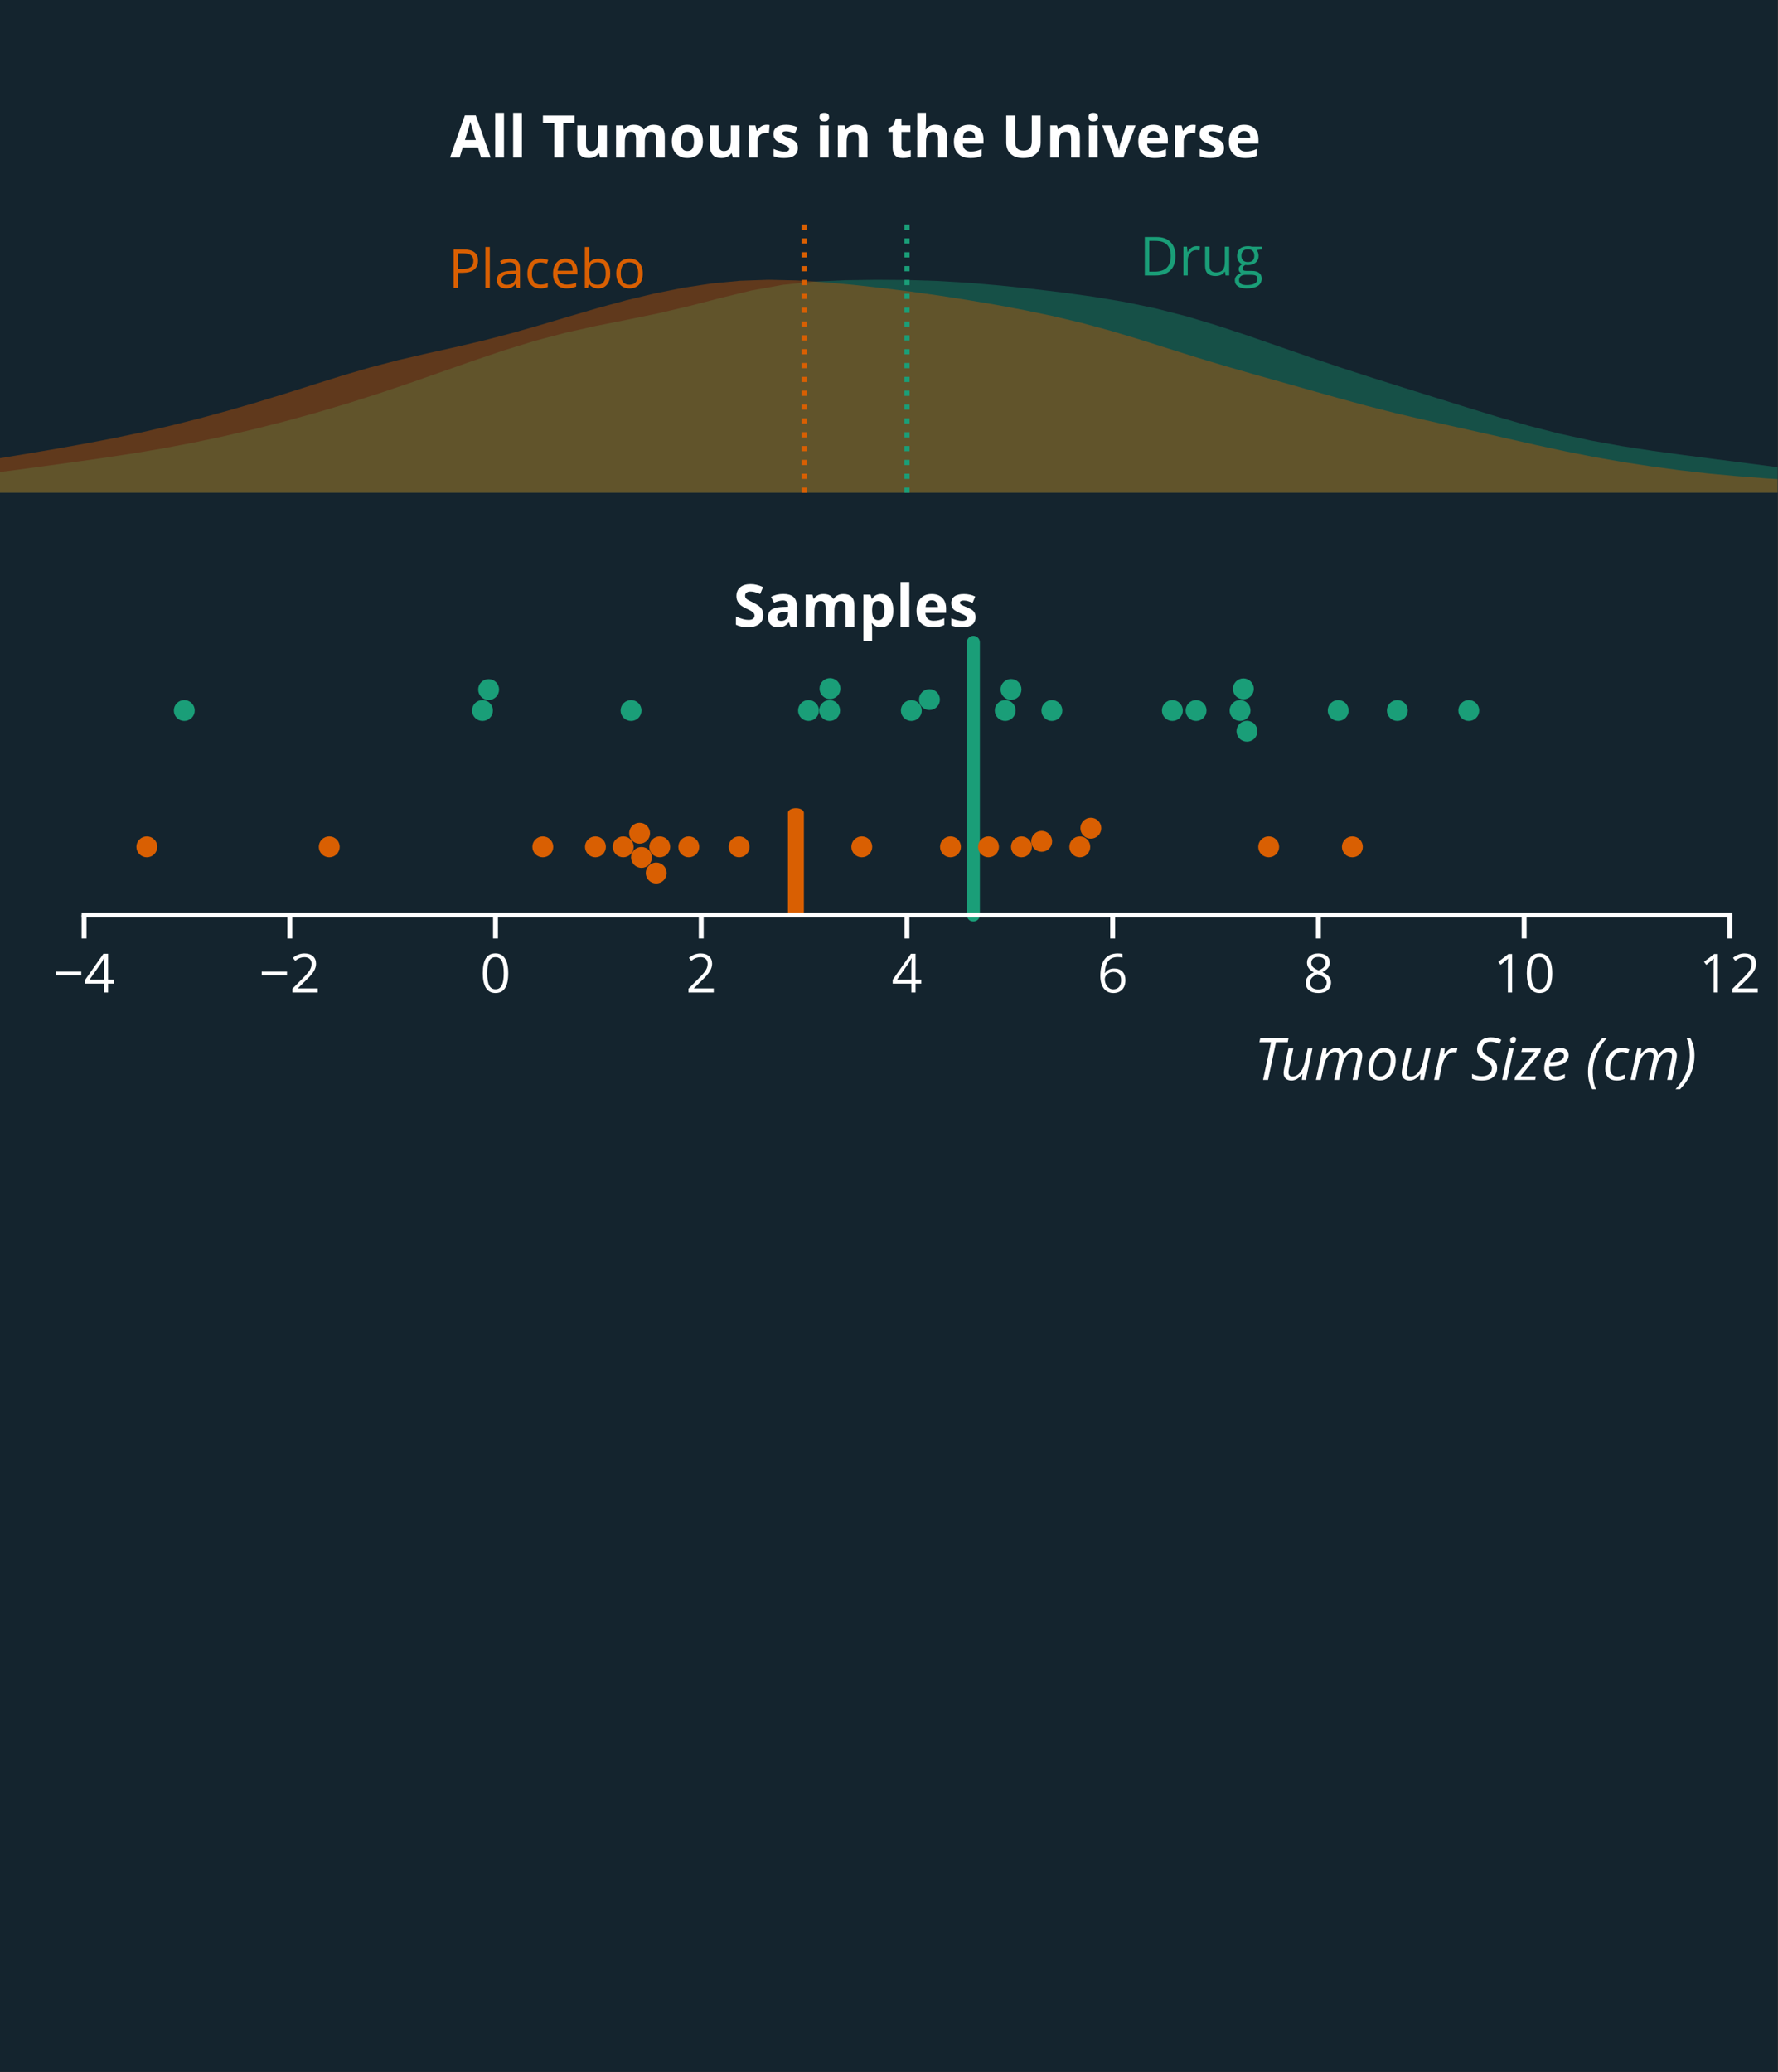<?xml version="1.0" encoding="UTF-8" standalone="no"?>
<!DOCTYPE svg PUBLIC "-//W3C//DTD SVG 1.1//EN" "http://www.w3.org/Graphics/SVG/1.1/DTD/svg11.dtd">
<svg width="100%" height="100%" viewBox="0 0 2837 3306" version="1.1" xmlns="http://www.w3.org/2000/svg" xmlns:xlink="http://www.w3.org/1999/xlink" xml:space="preserve" xmlns:serif="http://www.serif.com/" style="fill-rule:evenodd;clip-rule:evenodd;">
    <rect x="0" y="0" width="2837" height="3306" fill="#333333" stroke="none"/>
    <g transform="matrix(4.167,0,0,4.167,0,0)">
        <g id="Artboard1" transform="matrix(1,0,0,1,-104.712,32.259)">
            <rect x="104.712" y="-32.259" width="680.674" height="793.207" style="fill:none;"/>
            <clipPath id="_clip1">
                <rect x="104.712" y="-32.259" width="680.674" height="793.207"/>
            </clipPath>
            <g clip-path="url(#_clip1)">
                <g transform="matrix(0.96,0,0,1.075,56.808,-49.883)">
                    <rect x="-7.427" y="-8.151" width="805.149" height="778.69" style="fill:rgb(20,36,46);"/>
                </g>
                <g id="figure_1" transform="matrix(1,0,0,1,0.712,0.741)">
                    <g id="samples">
                        <g id="matplotlib.axis_1">
                            <g id="xtick_1">
                                <g id="mb23dc95d68" transform="matrix(1,0,0,1,136.182,317.317)">
                                    <path d="M0,0L0,9" style="fill:white;fill-rule:nonzero;stroke:white;stroke-width:1.88px;"/>
                                </g>
                                <g id="text_2" transform="matrix(1,0,0,1,136.182,346.989)">
                                    <rect x="-10.746" y="-7.966" width="9.678" height="1.39" style="fill:white;fill-rule:nonzero;"/>
                                    <path d="M11.38,-3.384L9.195,-3.384L9.195,0L7.593,0L7.593,-3.384L0.433,-3.384L0.433,-4.844L7.422,-14.804L9.195,-14.804L9.195,-4.904L11.38,-4.904L11.38,-3.384ZM7.593,-4.904L7.593,-9.799C7.593,-10.759 7.627,-11.843 7.694,-13.052L7.614,-13.052C7.291,-12.407 6.989,-11.873 6.707,-11.451L2.105,-4.904L7.593,-4.904Z" style="fill:white;fill-rule:nonzero;"/>
                                </g>
                            </g>
                            <g id="xtick_2">
                                <g id="mb23dc95d681" serif:id="mb23dc95d68" transform="matrix(1,0,0,1,214.959,317.317)">
                                    <path d="M0,0L0,9" style="fill:white;fill-rule:nonzero;stroke:white;stroke-width:1.88px;"/>
                                </g>
                                <g id="text_3" transform="matrix(1,0,0,1,214.959,346.989)">
                                    <rect x="-10.746" y="-7.966" width="9.678" height="1.39" style="fill:white;fill-rule:nonzero;"/>
                                    <path d="M10.685,0L1.007,0L1.007,-1.44L4.884,-5.338C6.066,-6.533 6.845,-7.385 7.221,-7.896C7.597,-8.406 7.879,-8.903 8.067,-9.386C8.255,-9.869 8.349,-10.39 8.349,-10.947C8.349,-11.732 8.11,-12.355 7.634,-12.815C7.157,-13.275 6.496,-13.505 5.65,-13.505C5.039,-13.505 4.46,-13.404 3.913,-13.203C3.365,-13.001 2.756,-12.635 2.085,-12.105L1.198,-13.243C2.555,-14.371 4.032,-14.935 5.63,-14.935C7.013,-14.935 8.097,-14.581 8.882,-13.873C9.668,-13.164 10.061,-12.213 10.061,-11.017C10.061,-10.084 9.799,-9.161 9.275,-8.248C8.752,-7.335 7.771,-6.18 6.335,-4.784L3.112,-1.631L3.112,-1.551L10.685,-1.551L10.685,0Z" style="fill:white;fill-rule:nonzero;"/>
                                </g>
                            </g>
                            <g id="xtick_3">
                                <g id="mb23dc95d682" serif:id="mb23dc95d68" transform="matrix(1,0,0,1,293.735,317.317)">
                                    <path d="M0,0L0,9" style="fill:white;fill-rule:nonzero;stroke:white;stroke-width:1.88px;"/>
                                </g>
                                <g id="text_4" transform="matrix(1,0,0,1,293.735,346.989)">
                                    <path d="M4.869,-7.382C4.869,-4.837 4.468,-2.937 3.666,-1.682C2.863,-0.426 1.637,0.201 -0.015,0.201C-1.6,0.201 -2.805,-0.441 -3.631,-1.727C-4.456,-3.013 -4.869,-4.898 -4.869,-7.382C-4.869,-9.947 -4.47,-11.85 -3.671,-13.092C-2.872,-14.334 -1.653,-14.955 -0.015,-14.955C1.583,-14.955 2.796,-14.307 3.625,-13.011C4.455,-11.716 4.869,-9.839 4.869,-7.382ZM-3.177,-7.382C-3.177,-5.24 -2.926,-3.681 -2.422,-2.704C-1.918,-1.727 -1.116,-1.239 -0.015,-1.239C1.099,-1.239 1.907,-1.734 2.407,-2.724C2.907,-3.714 3.157,-5.267 3.157,-7.382C3.157,-9.497 2.907,-11.046 2.407,-12.03C1.907,-13.013 1.099,-13.505 -0.015,-13.505C-1.116,-13.505 -1.918,-13.02 -2.422,-12.05C-2.926,-11.08 -3.177,-9.524 -3.177,-7.382Z" style="fill:white;fill-rule:nonzero;"/>
                                </g>
                            </g>
                            <g id="xtick_4">
                                <g id="mb23dc95d683" serif:id="mb23dc95d68" transform="matrix(1,0,0,1,372.511,317.317)">
                                    <path d="M0,0L0,9" style="fill:white;fill-rule:nonzero;stroke:white;stroke-width:1.88px;"/>
                                </g>
                                <g id="text_5" transform="matrix(1,0,0,1,372.511,346.989)">
                                    <path d="M4.789,0L-4.889,0L-4.889,-1.44L-1.012,-5.338C0.17,-6.533 0.948,-7.385 1.324,-7.896C1.7,-8.406 1.982,-8.903 2.17,-9.386C2.358,-9.869 2.452,-10.39 2.452,-10.947C2.452,-11.732 2.214,-12.355 1.737,-12.815C1.261,-13.275 0.599,-13.505 -0.247,-13.505C-0.858,-13.505 -1.437,-13.404 -1.984,-13.203C-2.531,-13.001 -3.14,-12.635 -3.812,-12.105L-4.698,-13.243C-3.342,-14.371 -1.865,-14.935 -0.267,-14.935C1.116,-14.935 2.2,-14.581 2.986,-13.873C3.772,-13.164 4.164,-12.213 4.164,-11.017C4.164,-10.084 3.902,-9.161 3.379,-8.248C2.855,-7.335 1.875,-6.18 0.438,-4.784L-2.785,-1.631L-2.785,-1.551L4.789,-1.551L4.789,0Z" style="fill:white;fill-rule:nonzero;"/>
                                </g>
                            </g>
                            <g id="xtick_5">
                                <g id="mb23dc95d684" serif:id="mb23dc95d68" transform="matrix(1,0,0,1,451.288,317.317)">
                                    <path d="M0,0L0,9" style="fill:white;fill-rule:nonzero;stroke:white;stroke-width:1.88px;"/>
                                </g>
                                <g id="text_6" transform="matrix(1,0,0,1,451.288,346.989)">
                                    <path d="M5.484,-3.384L3.298,-3.384L3.298,0L1.697,0L1.697,-3.384L-5.463,-3.384L-5.463,-4.844L1.526,-14.804L3.298,-14.804L3.298,-4.904L5.484,-4.904L5.484,-3.384ZM1.697,-4.904L1.697,-9.799C1.697,-10.759 1.73,-11.843 1.798,-13.052L1.717,-13.052C1.395,-12.407 1.093,-11.873 0.811,-11.451L-3.792,-4.904L1.697,-4.904Z" style="fill:white;fill-rule:nonzero;"/>
                                </g>
                            </g>
                            <g id="xtick_6">
                                <g id="mb23dc95d685" serif:id="mb23dc95d68" transform="matrix(1,0,0,1,530.064,317.317)">
                                    <path d="M0,0L0,9" style="fill:white;fill-rule:nonzero;stroke:white;stroke-width:1.88px;"/>
                                </g>
                                <g id="text_7" transform="matrix(1,0,0,1,530.064,346.989)">
                                    <path d="M-4.718,-6.294C-4.718,-9.188 -4.156,-11.351 -3.031,-12.785C-1.907,-14.218 -0.243,-14.935 1.959,-14.935C2.717,-14.935 3.315,-14.871 3.751,-14.744L3.751,-13.304C3.234,-13.471 2.644,-13.555 1.979,-13.555C0.401,-13.555 -0.804,-13.064 -1.637,-12.08C-2.469,-11.096 -2.926,-9.55 -3.006,-7.442L-2.885,-7.442C-2.147,-8.597 -0.979,-9.174 0.619,-9.174C1.942,-9.174 2.984,-8.775 3.746,-7.976C4.508,-7.177 4.889,-6.093 4.889,-4.723C4.889,-3.192 4.471,-1.989 3.636,-1.113C2.8,-0.237 1.67,0.201 0.247,0.201C-1.277,0.201 -2.486,-0.371 -3.379,-1.516C-4.272,-2.66 -4.718,-4.253 -4.718,-6.294ZM0.227,-1.219C1.18,-1.219 1.92,-1.519 2.447,-2.12C2.974,-2.721 3.238,-3.589 3.238,-4.723C3.238,-5.697 2.993,-6.462 2.503,-7.019C2.012,-7.577 1.281,-7.855 0.307,-7.855C-0.297,-7.855 -0.851,-7.731 -1.355,-7.483C-1.858,-7.234 -2.259,-6.892 -2.558,-6.455C-2.857,-6.019 -3.006,-5.566 -3.006,-5.096C-3.006,-4.404 -2.872,-3.76 -2.603,-3.162C-2.335,-2.565 -1.954,-2.091 -1.46,-1.742C-0.967,-1.393 -0.405,-1.219 0.227,-1.219Z" style="fill:white;fill-rule:nonzero;"/>
                                </g>
                            </g>
                            <g id="xtick_7">
                                <g id="mb23dc95d686" serif:id="mb23dc95d68" transform="matrix(1,0,0,1,608.841,317.317)">
                                    <path d="M0,0L0,9" style="fill:white;fill-rule:nonzero;stroke:white;stroke-width:1.88px;"/>
                                </g>
                                <g id="text_8" transform="matrix(1,0,0,1,608.841,346.989)">
                                    <path d="M-0.015,-14.935C1.328,-14.935 2.392,-14.623 3.177,-13.998C3.963,-13.374 4.356,-12.511 4.356,-11.41C4.356,-10.685 4.131,-10.024 3.681,-9.426C3.231,-8.829 2.513,-8.285 1.526,-7.795C2.721,-7.224 3.57,-6.625 4.074,-5.997C4.577,-5.369 4.829,-4.643 4.829,-3.817C4.829,-2.595 4.403,-1.62 3.55,-0.891C2.697,-0.163 1.529,0.201 0.045,0.201C-1.526,0.201 -2.734,-0.143 -3.58,-0.831C-4.426,-1.519 -4.849,-2.494 -4.849,-3.756C-4.849,-5.442 -3.822,-6.754 -1.767,-7.694C-2.694,-8.218 -3.359,-8.783 -3.761,-9.391C-4.164,-9.999 -4.366,-10.678 -4.366,-11.43C-4.366,-12.498 -3.971,-13.349 -3.182,-13.983C-2.393,-14.618 -1.338,-14.935 -0.015,-14.935ZM-3.197,-3.716C-3.197,-2.91 -2.917,-2.283 -2.357,-1.833C-1.796,-1.383 -1.009,-1.158 0.005,-1.158C1.005,-1.158 1.784,-1.393 2.341,-1.863C2.899,-2.333 3.177,-2.978 3.177,-3.797C3.177,-4.448 2.915,-5.027 2.392,-5.534C1.868,-6.041 0.955,-6.533 -0.347,-7.009C-1.348,-6.58 -2.073,-6.105 -2.523,-5.584C-2.973,-5.064 -3.197,-4.441 -3.197,-3.716ZM-0.035,-13.575C-0.874,-13.575 -1.532,-13.374 -2.009,-12.971C-2.486,-12.568 -2.724,-12.031 -2.724,-11.36C-2.724,-10.742 -2.526,-10.212 -2.13,-9.769C-1.734,-9.326 -1.002,-8.882 0.065,-8.439C1.026,-8.842 1.705,-9.275 2.105,-9.738C2.504,-10.202 2.704,-10.742 2.704,-11.36C2.704,-12.038 2.461,-12.577 1.974,-12.976C1.487,-13.376 0.817,-13.575 -0.035,-13.575Z" style="fill:white;fill-rule:nonzero;"/>
                                </g>
                            </g>
                            <g id="xtick_8">
                                <g id="mb23dc95d687" serif:id="mb23dc95d68" transform="matrix(1,0,0,1,687.617,317.317)">
                                    <path d="M0,0L0,9" style="fill:white;fill-rule:nonzero;stroke:white;stroke-width:1.88px;"/>
                                </g>
                                <g id="text_9" transform="matrix(1,0,0,1,687.617,346.989)">
                                    <path d="M-4.592,0L-6.224,0L-6.224,-10.494C-6.224,-11.367 -6.197,-12.192 -6.143,-12.971C-6.284,-12.83 -6.442,-12.682 -6.617,-12.528C-6.791,-12.374 -7.59,-11.719 -9.013,-10.564L-9.9,-11.712L-6.002,-14.724L-4.592,-14.724L-4.592,0Z" style="fill:white;fill-rule:nonzero;"/>
                                    <path d="M10.766,-7.382C10.766,-4.837 10.365,-2.937 9.562,-1.682C8.76,-0.426 7.533,0.201 5.881,0.201C4.297,0.201 3.092,-0.441 2.266,-1.727C1.44,-3.013 1.027,-4.898 1.027,-7.382C1.027,-9.947 1.427,-11.85 2.226,-13.092C3.025,-14.334 4.243,-14.955 5.881,-14.955C7.479,-14.955 8.693,-14.307 9.522,-13.011C10.351,-11.716 10.766,-9.839 10.766,-7.382ZM2.719,-7.382C2.719,-5.24 2.971,-3.681 3.474,-2.704C3.978,-1.727 4.78,-1.239 5.881,-1.239C6.996,-1.239 7.803,-1.734 8.303,-2.724C8.804,-3.714 9.054,-5.267 9.054,-7.382C9.054,-9.497 8.804,-11.046 8.303,-12.03C7.803,-13.013 6.996,-13.505 5.881,-13.505C4.78,-13.505 3.978,-13.02 3.474,-12.05C2.971,-11.08 2.719,-9.524 2.719,-7.382Z" style="fill:white;fill-rule:nonzero;"/>
                                </g>
                            </g>
                            <g id="xtick_9">
                                <g id="mb23dc95d688" serif:id="mb23dc95d68" transform="matrix(1,0,0,1,766.394,317.317)">
                                    <path d="M0,0L0,9" style="fill:white;fill-rule:nonzero;stroke:white;stroke-width:1.88px;"/>
                                </g>
                                <g id="text_10" transform="matrix(1,0,0,1,766.394,346.989)">
                                    <path d="M-4.592,0L-6.224,0L-6.224,-10.494C-6.224,-11.367 -6.197,-12.192 -6.143,-12.971C-6.284,-12.83 -6.442,-12.682 -6.617,-12.528C-6.791,-12.374 -7.59,-11.719 -9.013,-10.564L-9.9,-11.712L-6.002,-14.724L-4.592,-14.724L-4.592,0Z" style="fill:white;fill-rule:nonzero;"/>
                                    <path d="M10.685,0L1.007,0L1.007,-1.44L4.884,-5.338C6.066,-6.533 6.845,-7.385 7.221,-7.896C7.597,-8.406 7.879,-8.903 8.067,-9.386C8.255,-9.869 8.349,-10.39 8.349,-10.947C8.349,-11.732 8.11,-12.355 7.634,-12.815C7.157,-13.275 6.496,-13.505 5.65,-13.505C5.039,-13.505 4.46,-13.404 3.913,-13.203C3.365,-13.001 2.756,-12.635 2.085,-12.105L1.198,-13.243C2.555,-14.371 4.032,-14.935 5.63,-14.935C7.013,-14.935 8.097,-14.581 8.882,-13.873C9.668,-13.164 10.061,-12.213 10.061,-11.017C10.061,-10.084 9.799,-9.161 9.275,-8.248C8.752,-7.335 7.771,-6.18 6.335,-4.784L3.112,-1.631L3.112,-1.551L10.685,-1.551L10.685,0Z" style="fill:white;fill-rule:nonzero;"/>
                                </g>
                            </g>
                            <g id="_--Tumour-Size" serif:id="∆ Tumour Size" transform="matrix(1,0,0,1,668.975,380.474)">
                                <path d="M-79.437,0L-81.326,0L-78.283,-14.403L-82.744,-14.403L-82.381,-16.062L-71.559,-16.062L-71.889,-14.403L-76.371,-14.403L-79.437,0Z" style="fill:white;fill-rule:nonzero;"/>
                                <path d="M-69.747,-12.041L-71.395,-4.406C-71.526,-3.754 -71.592,-3.245 -71.592,-2.878C-71.592,-1.831 -71.054,-1.307 -69.977,-1.307C-69.333,-1.307 -68.699,-1.527 -68.077,-1.967C-67.454,-2.406 -66.905,-3.036 -66.429,-3.856C-65.953,-4.677 -65.59,-5.665 -65.341,-6.823L-64.243,-12.041L-62.419,-12.041L-64.957,0L-66.484,0L-66.242,-2.23L-66.374,-2.23C-67.092,-1.315 -67.776,-0.677 -68.428,-0.319C-69.08,0.04 -69.754,0.22 -70.45,0.22C-71.387,0.22 -72.123,-0.035 -72.658,-0.544C-73.193,-1.053 -73.46,-1.78 -73.46,-2.725C-73.46,-3.179 -73.38,-3.809 -73.218,-4.614L-71.614,-12.041L-69.747,-12.041Z" style="fill:white;fill-rule:nonzero;"/>
                                <path d="M-54.069,0L-52.443,-7.603C-52.311,-8.291 -52.245,-8.785 -52.245,-9.086C-52.245,-9.598 -52.359,-9.998 -52.586,-10.283C-52.813,-10.569 -53.201,-10.712 -53.751,-10.712C-54.366,-10.712 -54.965,-10.492 -55.547,-10.052C-56.129,-9.613 -56.642,-8.985 -57.085,-8.168C-57.528,-7.352 -57.87,-6.368 -58.112,-5.219L-59.222,0L-61.068,0L-58.497,-12.041L-56.97,-12.041L-57.211,-9.811L-57.101,-9.811C-56.464,-10.682 -55.829,-11.309 -55.195,-11.689C-54.562,-12.07 -53.908,-12.261 -53.234,-12.261C-52.407,-12.261 -51.769,-12.023 -51.323,-11.547C-50.876,-11.071 -50.612,-10.408 -50.532,-9.558L-50.444,-9.558C-49.814,-10.474 -49.144,-11.153 -48.433,-11.596C-47.723,-12.039 -47.005,-12.261 -46.28,-12.261C-45.35,-12.261 -44.63,-12.012 -44.121,-11.514C-43.612,-11.016 -43.358,-10.291 -43.358,-9.338C-43.358,-8.84 -43.438,-8.188 -43.599,-7.383L-45.181,0L-47.049,0L-45.423,-7.603C-45.276,-8.364 -45.203,-8.899 -45.203,-9.207C-45.203,-9.661 -45.33,-10.025 -45.582,-10.3C-45.835,-10.574 -46.232,-10.712 -46.774,-10.712C-47.368,-10.712 -47.953,-10.499 -48.532,-10.074C-49.111,-9.65 -49.618,-9.047 -50.054,-8.267C-50.49,-7.487 -50.821,-6.563 -51.048,-5.493L-52.224,0L-54.069,0Z" style="fill:white;fill-rule:nonzero;"/>
                                <path d="M-35.03,-12.195C-33.638,-12.195 -32.54,-11.783 -31.734,-10.959C-30.928,-10.135 -30.526,-9.001 -30.526,-7.559C-30.526,-6.182 -30.789,-4.882 -31.317,-3.658C-31.844,-2.435 -32.558,-1.49 -33.459,-0.824C-34.36,-0.157 -35.378,0.176 -36.513,0.176C-37.919,0.176 -39.022,-0.238 -39.82,-1.066C-40.618,-1.893 -41.017,-3.025 -41.017,-4.46C-41.017,-5.852 -40.75,-7.161 -40.215,-8.388C-39.681,-9.615 -38.959,-10.556 -38.051,-11.212C-37.143,-11.867 -36.136,-12.195 -35.03,-12.195ZM-32.437,-7.811C-32.437,-8.654 -32.666,-9.337 -33.124,-9.86C-33.582,-10.384 -34.202,-10.646 -34.986,-10.646C-35.784,-10.646 -36.5,-10.375 -37.134,-9.833C-37.767,-9.291 -38.258,-8.538 -38.606,-7.575C-38.954,-6.612 -39.128,-5.541 -39.128,-4.362C-39.128,-3.402 -38.895,-2.661 -38.43,-2.137C-37.965,-1.613 -37.297,-1.351 -36.425,-1.351C-35.663,-1.351 -34.979,-1.619 -34.371,-2.153C-33.763,-2.688 -33.289,-3.448 -32.948,-4.433C-32.607,-5.418 -32.437,-6.544 -32.437,-7.811Z" style="fill:white;fill-rule:nonzero;"/>
                                <path d="M-24.516,-12.041L-26.164,-4.406C-26.296,-3.754 -26.362,-3.245 -26.362,-2.878C-26.362,-1.831 -25.823,-1.307 -24.747,-1.307C-24.102,-1.307 -23.469,-1.527 -22.846,-1.967C-22.224,-2.406 -21.674,-3.036 -21.198,-3.856C-20.722,-4.677 -20.359,-5.665 -20.11,-6.823L-19.012,-12.041L-17.188,-12.041L-19.726,0L-21.253,0L-21.011,-2.23L-21.143,-2.23C-21.861,-1.315 -22.546,-0.677 -23.198,-0.319C-23.849,0.04 -24.523,0.22 -25.219,0.22C-26.157,0.22 -26.893,-0.035 -27.427,-0.544C-27.962,-1.053 -28.229,-1.78 -28.229,-2.725C-28.229,-3.179 -28.149,-3.809 -27.988,-4.614L-26.384,-12.041L-24.516,-12.041Z" style="fill:white;fill-rule:nonzero;"/>
                                <path d="M-8.223,-12.261C-7.718,-12.261 -7.278,-12.209 -6.905,-12.107L-7.3,-10.459C-7.689,-10.554 -8.073,-10.602 -8.454,-10.602C-9.12,-10.602 -9.745,-10.382 -10.327,-9.943C-10.909,-9.503 -11.418,-8.893 -11.854,-8.113C-12.29,-7.333 -12.61,-6.467 -12.816,-5.515L-13.991,0L-15.837,0L-13.266,-12.041L-11.739,-12.041L-11.981,-9.811L-11.871,-9.811C-11.343,-10.507 -10.908,-11.006 -10.563,-11.31C-10.219,-11.614 -9.858,-11.849 -9.481,-12.014C-9.104,-12.178 -8.685,-12.261 -8.223,-12.261Z" style="fill:white;fill-rule:nonzero;"/>
                                <path d="M8.3,-4.658C8.3,-3.113 7.786,-1.913 6.757,-1.06C5.728,-0.207 4.279,0.22 2.411,0.22C1.635,0.22 0.952,0.167 0.363,0.06C-0.227,-0.046 -0.782,-0.223 -1.302,-0.472L-1.302,-2.34C-0.115,-1.725 1.13,-1.417 2.433,-1.417C3.62,-1.417 4.561,-1.694 5.257,-2.247C5.953,-2.8 6.301,-3.56 6.301,-4.526C6.301,-5.098 6.108,-5.601 5.724,-6.037C5.339,-6.473 4.623,-6.987 3.576,-7.581C2.47,-8.203 1.703,-8.826 1.274,-9.448C0.846,-10.071 0.632,-10.807 0.632,-11.656C0.632,-13.026 1.115,-14.141 2.082,-15.002C3.049,-15.862 4.319,-16.293 5.894,-16.293C6.619,-16.293 7.295,-16.223 7.921,-16.084C8.547,-15.945 9.208,-15.707 9.904,-15.37L9.179,-13.722C8.696,-14 8.154,-14.22 7.553,-14.381C6.953,-14.542 6.4,-14.623 5.894,-14.623C4.913,-14.623 4.124,-14.368 3.527,-13.859C2.93,-13.35 2.631,-12.66 2.631,-11.788C2.631,-11.393 2.693,-11.054 2.818,-10.772C2.943,-10.49 3.14,-10.225 3.411,-9.976C3.682,-9.727 4.202,-9.379 4.971,-8.932C6.048,-8.287 6.775,-7.782 7.152,-7.416C7.529,-7.05 7.815,-6.645 8.009,-6.202C8.203,-5.759 8.3,-5.244 8.3,-4.658Z" style="fill:white;fill-rule:nonzero;"/>
                                <path d="M12.057,0L10.212,0L12.783,-12.041L14.628,-12.041L12.057,0ZM13.299,-15.117C13.299,-15.527 13.416,-15.862 13.651,-16.122C13.885,-16.382 14.189,-16.512 14.562,-16.512C15.207,-16.512 15.529,-16.183 15.529,-15.524C15.529,-15.121 15.406,-14.78 15.161,-14.502C14.916,-14.224 14.632,-14.084 14.31,-14.084C14.017,-14.084 13.775,-14.174 13.585,-14.354C13.394,-14.533 13.299,-14.788 13.299,-15.117Z" style="fill:white;fill-rule:nonzero;"/>
                                <path d="M22.857,0L14.958,0L15.211,-1.285L22.835,-10.668L17.573,-10.668L17.869,-12.041L25.087,-12.041L24.769,-10.503L17.298,-1.373L23.132,-1.373L22.857,0Z" style="fill:white;fill-rule:nonzero;"/>
                                <path d="M30.668,0.22C29.321,0.22 28.262,-0.179 27.493,-0.978C26.724,-1.776 26.34,-2.882 26.34,-4.296C26.34,-5.673 26.613,-6.993 27.158,-8.256C27.704,-9.52 28.427,-10.503 29.328,-11.206C30.229,-11.909 31.221,-12.261 32.305,-12.261C33.426,-12.261 34.268,-12.017 34.832,-11.53C35.396,-11.043 35.678,-10.364 35.678,-9.492C35.678,-8.174 35.07,-7.139 33.854,-6.389C32.639,-5.638 30.899,-5.262 28.636,-5.262L28.273,-5.262L28.229,-4.384C28.229,-3.424 28.455,-2.675 28.905,-2.137C29.355,-1.599 30.053,-1.329 30.998,-1.329C31.459,-1.329 31.934,-1.395 32.421,-1.527C32.908,-1.659 33.514,-1.901 34.239,-2.252L34.239,-0.648C33.55,-0.326 32.943,-0.101 32.415,0.027C31.888,0.156 31.306,0.22 30.668,0.22ZM32.195,-10.69C31.441,-10.69 30.732,-10.345 30.07,-9.657C29.407,-8.969 28.9,-8.013 28.548,-6.79L28.68,-6.79C30.35,-6.79 31.63,-7.007 32.52,-7.443C33.409,-7.879 33.854,-8.511 33.854,-9.338C33.854,-9.727 33.721,-10.049 33.453,-10.305C33.186,-10.562 32.767,-10.69 32.195,-10.69Z" style="fill:white;fill-rule:nonzero;"/>
                                <path d="M43.105,-2.988C43.105,-5.471 43.544,-7.767 44.423,-9.877C45.302,-11.986 46.708,-14.048 48.642,-16.062L50.367,-16.062C48.565,-14.084 47.205,-11.997 46.285,-9.8C45.366,-7.603 44.907,-5.339 44.907,-3.01C44.907,-0.527 45.324,1.663 46.159,3.56L44.72,3.56C43.643,1.611 43.105,-0.571 43.105,-2.988Z" style="fill:white;fill-rule:nonzero;"/>
                                <path d="M54.179,0.22C52.758,0.22 51.656,-0.172 50.872,-0.956C50.089,-1.74 49.697,-2.845 49.697,-4.274C49.697,-5.739 49.968,-7.09 50.51,-8.328C51.052,-9.565 51.801,-10.53 52.756,-11.223C53.712,-11.915 54.787,-12.261 55.981,-12.261C56.984,-12.261 57.966,-12.074 58.925,-11.7L58.409,-10.151C57.53,-10.525 56.728,-10.712 56.003,-10.712C55.182,-10.712 54.434,-10.432 53.756,-9.871C53.079,-9.311 52.548,-8.531 52.163,-7.531C51.779,-6.531 51.586,-5.446 51.586,-4.274C51.586,-3.336 51.83,-2.607 52.317,-2.087C52.804,-1.567 53.476,-1.307 54.333,-1.307C54.86,-1.307 55.358,-1.381 55.827,-1.527C56.296,-1.674 56.757,-1.846 57.211,-2.043L57.211,-0.472C56.303,-0.011 55.292,0.22 54.179,0.22Z" style="fill:white;fill-rule:nonzero;"/>
                                <path d="M66.396,0L68.022,-7.603C68.154,-8.291 68.22,-8.785 68.22,-9.086C68.22,-9.598 68.106,-9.998 67.879,-10.283C67.652,-10.569 67.264,-10.712 66.714,-10.712C66.099,-10.712 65.5,-10.492 64.918,-10.052C64.336,-9.613 63.823,-8.985 63.38,-8.168C62.937,-7.352 62.595,-6.368 62.353,-5.219L61.243,0L59.398,0L61.968,-12.041L63.495,-12.041L63.254,-9.811L63.364,-9.811C64.001,-10.682 64.636,-11.309 65.27,-11.689C65.903,-12.07 66.557,-12.261 67.231,-12.261C68.058,-12.261 68.696,-12.023 69.142,-11.547C69.589,-11.071 69.853,-10.408 69.933,-9.558L70.021,-9.558C70.651,-10.474 71.321,-11.153 72.032,-11.596C72.742,-12.039 73.46,-12.261 74.185,-12.261C75.115,-12.261 75.835,-12.012 76.344,-11.514C76.853,-11.016 77.108,-10.291 77.108,-9.338C77.108,-8.84 77.027,-8.188 76.866,-7.383L75.284,0L73.416,0L75.042,-7.603C75.189,-8.364 75.262,-8.899 75.262,-9.207C75.262,-9.661 75.135,-10.025 74.883,-10.3C74.63,-10.574 74.233,-10.712 73.691,-10.712C73.098,-10.712 72.512,-10.499 71.933,-10.074C71.354,-9.65 70.847,-9.047 70.411,-8.267C69.976,-7.487 69.644,-6.563 69.417,-5.493L68.242,0L66.396,0Z" style="fill:white;fill-rule:nonzero;"/>
                                <path d="M83.864,-9.492C83.864,-6.995 83.419,-4.689 82.529,-2.576C81.639,-0.463 80.239,1.582 78.327,3.56L76.613,3.56C80.246,-0.476 82.062,-4.827 82.062,-9.492C82.062,-11.99 81.649,-14.18 80.821,-16.062L82.26,-16.062C83.329,-14.092 83.864,-11.902 83.864,-9.492Z" style="fill:white;fill-rule:nonzero;"/>
                            </g>
                        </g>
                        <path id="line2d_16" d="M476.705,317.317L476.705,212.946" style="fill:none;stroke:rgb(26,158,120);stroke-width:5px;stroke-linecap:round;"/>
                        <g id="line2d_17" transform="matrix(1,0,0,0.582,0,116.309)">
                            <path d="M408.766,278.178L408.766,343.41" style="fill:none;stroke:rgb(217,95,2);stroke-width:6.11px;stroke-linecap:round;"/>
                        </g>
                        <path id="patch_5" d="M136.182,317.317L766.394,317.317" style="fill:none;stroke:white;stroke-width:1.88px;stroke-linecap:square;"/>
                        <g id="PathCollection_1">
                            <g id="C0_0_26a68d540e" transform="matrix(1,0,0,1,174.564,239.039)">
                                <path d="M0,4C1.061,4 2.078,3.579 2.828,2.828C3.579,2.078 4,1.061 4,0C4,-1.061 3.579,-2.078 2.828,-2.828C2.078,-3.579 1.061,-4 0,-4C-1.061,-4 -2.078,-3.579 -2.828,-2.828C-3.579,-2.078 -4,-1.061 -4,0C-4,1.061 -3.579,2.078 -2.828,2.828C-2.078,3.579 -1.061,4 0,4Z" style="fill:rgb(26,158,120);fill-rule:nonzero;"/>
                            </g>
                            <g id="C0_0_26a68d540e1" serif:id="C0_0_26a68d540e" transform="matrix(1,0,0,1,288.747,239.039)">
                                <path d="M0,4C1.061,4 2.078,3.579 2.828,2.828C3.579,2.078 4,1.061 4,0C4,-1.061 3.579,-2.078 2.828,-2.828C2.078,-3.579 1.061,-4 0,-4C-1.061,-4 -2.078,-3.579 -2.828,-2.828C-3.579,-2.078 -4,-1.061 -4,0C-4,1.061 -3.579,2.078 -2.828,2.828C-2.078,3.579 -1.061,4 0,4Z" style="fill:rgb(26,158,120);fill-rule:nonzero;"/>
                            </g>
                            <g id="C0_0_26a68d540e2" serif:id="C0_0_26a68d540e" transform="matrix(1,0,0,1,291.106,231.012)">
                                <path d="M0,4C1.061,4 2.078,3.579 2.828,2.828C3.579,2.078 4,1.061 4,0C4,-1.061 3.579,-2.078 2.828,-2.828C2.078,-3.579 1.061,-4 0,-4C-1.061,-4 -2.078,-3.579 -2.828,-2.828C-3.579,-2.078 -4,-1.061 -4,0C-4,1.061 -3.579,2.078 -2.828,2.828C-2.078,3.579 -1.061,4 0,4Z" style="fill:rgb(26,158,120);fill-rule:nonzero;"/>
                            </g>
                            <g id="C0_0_26a68d540e3" serif:id="C0_0_26a68d540e" transform="matrix(1,0,0,1,345.643,239.039)">
                                <path d="M0,4C1.061,4 2.078,3.579 2.828,2.828C3.579,2.078 4,1.061 4,0C4,-1.061 3.579,-2.078 2.828,-2.828C2.078,-3.579 1.061,-4 0,-4C-1.061,-4 -2.078,-3.579 -2.828,-2.828C-3.579,-2.078 -4,-1.061 -4,0C-4,1.061 -3.579,2.078 -2.828,2.828C-2.078,3.579 -1.061,4 0,4Z" style="fill:rgb(26,158,120);fill-rule:nonzero;"/>
                            </g>
                            <g id="C0_0_26a68d540e4" serif:id="C0_0_26a68d540e" transform="matrix(1,0,0,1,413.59,239.039)">
                                <path d="M0,4C1.061,4 2.078,3.579 2.828,2.828C3.579,2.078 4,1.061 4,0C4,-1.061 3.579,-2.078 2.828,-2.828C2.078,-3.579 1.061,-4 0,-4C-1.061,-4 -2.078,-3.579 -2.828,-2.828C-3.579,-2.078 -4,-1.061 -4,0C-4,1.061 -3.579,2.078 -2.828,2.828C-2.078,3.579 -1.061,4 0,4Z" style="fill:rgb(26,158,120);fill-rule:nonzero;"/>
                            </g>
                            <g id="C0_0_26a68d540e5" serif:id="C0_0_26a68d540e" transform="matrix(1,0,0,1,421.682,239.039)">
                                <path d="M0,4C1.061,4 2.078,3.579 2.828,2.828C3.579,2.078 4,1.061 4,0C4,-1.061 3.579,-2.078 2.828,-2.828C2.078,-3.579 1.061,-4 0,-4C-1.061,-4 -2.078,-3.579 -2.828,-2.828C-3.579,-2.078 -4,-1.061 -4,0C-4,1.061 -3.579,2.078 -2.828,2.828C-2.078,3.579 -1.061,4 0,4Z" style="fill:rgb(26,158,120);fill-rule:nonzero;"/>
                            </g>
                            <g id="C0_0_26a68d540e6" serif:id="C0_0_26a68d540e" transform="matrix(1,0,0,1,421.814,230.64)">
                                <path d="M0,4C1.061,4 2.078,3.579 2.828,2.828C3.579,2.078 4,1.061 4,0C4,-1.061 3.579,-2.078 2.828,-2.828C2.078,-3.579 1.061,-4 0,-4C-1.061,-4 -2.078,-3.579 -2.828,-2.828C-3.579,-2.078 -4,-1.061 -4,0C-4,1.061 -3.579,2.078 -2.828,2.828C-2.078,3.579 -1.061,4 0,4Z" style="fill:rgb(26,158,120);fill-rule:nonzero;"/>
                            </g>
                            <g id="C0_0_26a68d540e7" serif:id="C0_0_26a68d540e" transform="matrix(1,0,0,1,452.963,239.039)">
                                <path d="M0,4C1.061,4 2.078,3.579 2.828,2.828C3.579,2.078 4,1.061 4,0C4,-1.061 3.579,-2.078 2.828,-2.828C2.078,-3.579 1.061,-4 0,-4C-1.061,-4 -2.078,-3.579 -2.828,-2.828C-3.579,-2.078 -4,-1.061 -4,0C-4,1.061 -3.579,2.078 -2.828,2.828C-2.078,3.579 -1.061,4 0,4Z" style="fill:rgb(26,158,120);fill-rule:nonzero;"/>
                            </g>
                            <g id="C0_0_26a68d540e8" serif:id="C0_0_26a68d540e" transform="matrix(1,0,0,1,459.9,234.855)">
                                <path d="M0,4C1.061,4 2.078,3.579 2.828,2.828C3.579,2.078 4,1.061 4,0C4,-1.061 3.579,-2.078 2.828,-2.828C2.078,-3.579 1.061,-4 0,-4C-1.061,-4 -2.078,-3.579 -2.828,-2.828C-3.579,-2.078 -4,-1.061 -4,0C-4,1.061 -3.579,2.078 -2.828,2.828C-2.078,3.579 -1.061,4 0,4Z" style="fill:rgb(26,158,120);fill-rule:nonzero;"/>
                            </g>
                            <g id="C0_0_26a68d540e9" serif:id="C0_0_26a68d540e" transform="matrix(1,0,0,1,488.912,239.039)">
                                <path d="M0,4C1.061,4 2.078,3.579 2.828,2.828C3.579,2.078 4,1.061 4,0C4,-1.061 3.579,-2.078 2.828,-2.828C2.078,-3.579 1.061,-4 0,-4C-1.061,-4 -2.078,-3.579 -2.828,-2.828C-3.579,-2.078 -4,-1.061 -4,0C-4,1.061 -3.579,2.078 -2.828,2.828C-2.078,3.579 -1.061,4 0,4Z" style="fill:rgb(26,158,120);fill-rule:nonzero;"/>
                            </g>
                            <g id="C0_0_26a68d540e10" serif:id="C0_0_26a68d540e" transform="matrix(1,0,0,1,491.136,230.97)">
                                <path d="M0,4C1.061,4 2.078,3.579 2.828,2.828C3.579,2.078 4,1.061 4,0C4,-1.061 3.579,-2.078 2.828,-2.828C2.078,-3.579 1.061,-4 0,-4C-1.061,-4 -2.078,-3.579 -2.828,-2.828C-3.579,-2.078 -4,-1.061 -4,0C-4,1.061 -3.579,2.078 -2.828,2.828C-2.078,3.579 -1.061,4 0,4Z" style="fill:rgb(26,158,120);fill-rule:nonzero;"/>
                            </g>
                            <g id="C0_0_26a68d540e11" serif:id="C0_0_26a68d540e" transform="matrix(1,0,0,1,506.781,239.039)">
                                <path d="M0,4C1.061,4 2.078,3.579 2.828,2.828C3.579,2.078 4,1.061 4,0C4,-1.061 3.579,-2.078 2.828,-2.828C2.078,-3.579 1.061,-4 0,-4C-1.061,-4 -2.078,-3.579 -2.828,-2.828C-3.579,-2.078 -4,-1.061 -4,0C-4,1.061 -3.579,2.078 -2.828,2.828C-2.078,3.579 -1.061,4 0,4Z" style="fill:rgb(26,158,120);fill-rule:nonzero;"/>
                            </g>
                            <g id="C0_0_26a68d540e12" serif:id="C0_0_26a68d540e" transform="matrix(1,0,0,1,552.925,239.039)">
                                <path d="M0,4C1.061,4 2.078,3.579 2.828,2.828C3.579,2.078 4,1.061 4,0C4,-1.061 3.579,-2.078 2.828,-2.828C2.078,-3.579 1.061,-4 0,-4C-1.061,-4 -2.078,-3.579 -2.828,-2.828C-3.579,-2.078 -4,-1.061 -4,0C-4,1.061 -3.579,2.078 -2.828,2.828C-2.078,3.579 -1.061,4 0,4Z" style="fill:rgb(26,158,120);fill-rule:nonzero;"/>
                            </g>
                            <g id="C0_0_26a68d540e13" serif:id="C0_0_26a68d540e" transform="matrix(1,0,0,1,562.005,239.039)">
                                <path d="M0,4C1.061,4 2.078,3.579 2.828,2.828C3.579,2.078 4,1.061 4,0C4,-1.061 3.579,-2.078 2.828,-2.828C2.078,-3.579 1.061,-4 0,-4C-1.061,-4 -2.078,-3.579 -2.828,-2.828C-3.579,-2.078 -4,-1.061 -4,0C-4,1.061 -3.579,2.078 -2.828,2.828C-2.078,3.579 -1.061,4 0,4Z" style="fill:rgb(26,158,120);fill-rule:nonzero;"/>
                            </g>
                            <g id="C0_0_26a68d540e14" serif:id="C0_0_26a68d540e" transform="matrix(1,0,0,1,578.841,239.039)">
                                <path d="M0,4C1.061,4 2.078,3.579 2.828,2.828C3.579,2.078 4,1.061 4,0C4,-1.061 3.579,-2.078 2.828,-2.828C2.078,-3.579 1.061,-4 0,-4C-1.061,-4 -2.078,-3.579 -2.828,-2.828C-3.579,-2.078 -4,-1.061 -4,0C-4,1.061 -3.579,2.078 -2.828,2.828C-2.078,3.579 -1.061,4 0,4Z" style="fill:rgb(26,158,120);fill-rule:nonzero;"/>
                            </g>
                            <g id="C0_0_26a68d540e15" serif:id="C0_0_26a68d540e" transform="matrix(1,0,0,1,580.105,230.744)">
                                <path d="M0,4C1.061,4 2.078,3.579 2.828,2.828C3.579,2.078 4,1.061 4,0C4,-1.061 3.579,-2.078 2.828,-2.828C2.078,-3.579 1.061,-4 0,-4C-1.061,-4 -2.078,-3.579 -2.828,-2.828C-3.579,-2.078 -4,-1.061 -4,0C-4,1.061 -3.579,2.078 -2.828,2.828C-2.078,3.579 -1.061,4 0,4Z" style="fill:rgb(26,158,120);fill-rule:nonzero;"/>
                            </g>
                            <g id="C0_0_26a68d540e16" serif:id="C0_0_26a68d540e" transform="matrix(1,0,0,1,581.475,246.971)">
                                <path d="M0,4C1.061,4 2.078,3.579 2.828,2.828C3.579,2.078 4,1.061 4,0C4,-1.061 3.579,-2.078 2.828,-2.828C2.078,-3.579 1.061,-4 0,-4C-1.061,-4 -2.078,-3.579 -2.828,-2.828C-3.579,-2.078 -4,-1.061 -4,0C-4,1.061 -3.579,2.078 -2.828,2.828C-2.078,3.579 -1.061,4 0,4Z" style="fill:rgb(26,158,120);fill-rule:nonzero;"/>
                            </g>
                            <g id="C0_0_26a68d540e17" serif:id="C0_0_26a68d540e" transform="matrix(1,0,0,1,616.416,239.039)">
                                <path d="M0,4C1.061,4 2.078,3.579 2.828,2.828C3.579,2.078 4,1.061 4,0C4,-1.061 3.579,-2.078 2.828,-2.828C2.078,-3.579 1.061,-4 0,-4C-1.061,-4 -2.078,-3.579 -2.828,-2.828C-3.579,-2.078 -4,-1.061 -4,0C-4,1.061 -3.579,2.078 -2.828,2.828C-2.078,3.579 -1.061,4 0,4Z" style="fill:rgb(26,158,120);fill-rule:nonzero;"/>
                            </g>
                            <g id="C0_0_26a68d540e18" serif:id="C0_0_26a68d540e" transform="matrix(1,0,0,1,639.067,239.039)">
                                <path d="M0,4C1.061,4 2.078,3.579 2.828,2.828C3.579,2.078 4,1.061 4,0C4,-1.061 3.579,-2.078 2.828,-2.828C2.078,-3.579 1.061,-4 0,-4C-1.061,-4 -2.078,-3.579 -2.828,-2.828C-3.579,-2.078 -4,-1.061 -4,0C-4,1.061 -3.579,2.078 -2.828,2.828C-2.078,3.579 -1.061,4 0,4Z" style="fill:rgb(26,158,120);fill-rule:nonzero;"/>
                            </g>
                            <g id="C0_0_26a68d540e19" serif:id="C0_0_26a68d540e" transform="matrix(1,0,0,1,666.418,239.039)">
                                <path d="M0,4C1.061,4 2.078,3.579 2.828,2.828C3.579,2.078 4,1.061 4,0C4,-1.061 3.579,-2.078 2.828,-2.828C2.078,-3.579 1.061,-4 0,-4C-1.061,-4 -2.078,-3.579 -2.828,-2.828C-3.579,-2.078 -4,-1.061 -4,0C-4,1.061 -3.579,2.078 -2.828,2.828C-2.078,3.579 -1.061,4 0,4Z" style="fill:rgb(26,158,120);fill-rule:nonzero;"/>
                            </g>
                        </g>
                        <g id="PathCollection_2">
                            <g id="C1_0_4167c47b69" transform="matrix(1,0,0,1,160.227,291.224)">
                                <path d="M0,4C1.061,4 2.078,3.579 2.828,2.828C3.579,2.078 4,1.061 4,0C4,-1.061 3.579,-2.078 2.828,-2.828C2.078,-3.579 1.061,-4 0,-4C-1.061,-4 -2.078,-3.579 -2.828,-2.828C-3.579,-2.078 -4,-1.061 -4,0C-4,1.061 -3.579,2.078 -2.828,2.828C-2.078,3.579 -1.061,4 0,4Z" style="fill:rgb(217,95,2);fill-rule:nonzero;"/>
                            </g>
                            <g id="C1_0_4167c47b691" serif:id="C1_0_4167c47b69" transform="matrix(1,0,0,1,230.074,291.224)">
                                <path d="M0,4C1.061,4 2.078,3.579 2.828,2.828C3.579,2.078 4,1.061 4,0C4,-1.061 3.579,-2.078 2.828,-2.828C2.078,-3.579 1.061,-4 0,-4C-1.061,-4 -2.078,-3.579 -2.828,-2.828C-3.579,-2.078 -4,-1.061 -4,0C-4,1.061 -3.579,2.078 -2.828,2.828C-2.078,3.579 -1.061,4 0,4Z" style="fill:rgb(217,95,2);fill-rule:nonzero;"/>
                            </g>
                            <g id="C1_0_4167c47b692" serif:id="C1_0_4167c47b69" transform="matrix(1,0,0,1,311.855,291.224)">
                                <path d="M0,4C1.061,4 2.078,3.579 2.828,2.828C3.579,2.078 4,1.061 4,0C4,-1.061 3.579,-2.078 2.828,-2.828C2.078,-3.579 1.061,-4 0,-4C-1.061,-4 -2.078,-3.579 -2.828,-2.828C-3.579,-2.078 -4,-1.061 -4,0C-4,1.061 -3.579,2.078 -2.828,2.828C-2.078,3.579 -1.061,4 0,4Z" style="fill:rgb(217,95,2);fill-rule:nonzero;"/>
                            </g>
                            <g id="C1_0_4167c47b693" serif:id="C1_0_4167c47b69" transform="matrix(1,0,0,1,332.002,291.224)">
                                <path d="M0,4C1.061,4 2.078,3.579 2.828,2.828C3.579,2.078 4,1.061 4,0C4,-1.061 3.579,-2.078 2.828,-2.828C2.078,-3.579 1.061,-4 0,-4C-1.061,-4 -2.078,-3.579 -2.828,-2.828C-3.579,-2.078 -4,-1.061 -4,0C-4,1.061 -3.579,2.078 -2.828,2.828C-2.078,3.579 -1.061,4 0,4Z" style="fill:rgb(217,95,2);fill-rule:nonzero;"/>
                            </g>
                            <g id="C1_0_4167c47b694" serif:id="C1_0_4167c47b69" transform="matrix(1,0,0,1,342.635,291.224)">
                                <path d="M0,4C1.061,4 2.078,3.579 2.828,2.828C3.579,2.078 4,1.061 4,0C4,-1.061 3.579,-2.078 2.828,-2.828C2.078,-3.579 1.061,-4 0,-4C-1.061,-4 -2.078,-3.579 -2.828,-2.828C-3.579,-2.078 -4,-1.061 -4,0C-4,1.061 -3.579,2.078 -2.828,2.828C-2.078,3.579 -1.061,4 0,4Z" style="fill:rgb(217,95,2);fill-rule:nonzero;"/>
                            </g>
                            <g id="C1_0_4167c47b695" serif:id="C1_0_4167c47b69" transform="matrix(1,0,0,1,348.913,286.019)">
                                <path d="M0,4C1.061,4 2.078,3.579 2.828,2.828C3.579,2.078 4,1.061 4,0C4,-1.061 3.579,-2.078 2.828,-2.828C2.078,-3.579 1.061,-4 0,-4C-1.061,-4 -2.078,-3.579 -2.828,-2.828C-3.579,-2.078 -4,-1.061 -4,0C-4,1.061 -3.579,2.078 -2.828,2.828C-2.078,3.579 -1.061,4 0,4Z" style="fill:rgb(217,95,2);fill-rule:nonzero;"/>
                            </g>
                            <g id="C1_0_4167c47b696" serif:id="C1_0_4167c47b69" transform="matrix(1,0,0,1,349.64,295.281)">
                                <path d="M0,4C1.061,4 2.078,3.579 2.828,2.828C3.579,2.078 4,1.061 4,0C4,-1.061 3.579,-2.078 2.828,-2.828C2.078,-3.579 1.061,-4 0,-4C-1.061,-4 -2.078,-3.579 -2.828,-2.828C-3.579,-2.078 -4,-1.061 -4,0C-4,1.061 -3.579,2.078 -2.828,2.828C-2.078,3.579 -1.061,4 0,4Z" style="fill:rgb(217,95,2);fill-rule:nonzero;"/>
                            </g>
                            <g id="C1_0_4167c47b697" serif:id="C1_0_4167c47b69" transform="matrix(1,0,0,1,355.274,301.246)">
                                <path d="M0,4C1.061,4 2.078,3.579 2.828,2.828C3.579,2.078 4,1.061 4,0C4,-1.061 3.579,-2.078 2.828,-2.828C2.078,-3.579 1.061,-4 0,-4C-1.061,-4 -2.078,-3.579 -2.828,-2.828C-3.579,-2.078 -4,-1.061 -4,0C-4,1.061 -3.579,2.078 -2.828,2.828C-2.078,3.579 -1.061,4 0,4Z" style="fill:rgb(217,95,2);fill-rule:nonzero;"/>
                            </g>
                            <g id="C1_0_4167c47b698" serif:id="C1_0_4167c47b69" transform="matrix(1,0,0,1,356.632,291.224)">
                                <path d="M0,4C1.061,4 2.078,3.579 2.828,2.828C3.579,2.078 4,1.061 4,0C4,-1.061 3.579,-2.078 2.828,-2.828C2.078,-3.579 1.061,-4 0,-4C-1.061,-4 -2.078,-3.579 -2.828,-2.828C-3.579,-2.078 -4,-1.061 -4,0C-4,1.061 -3.579,2.078 -2.828,2.828C-2.078,3.579 -1.061,4 0,4Z" style="fill:rgb(217,95,2);fill-rule:nonzero;"/>
                            </g>
                            <g id="C1_0_4167c47b699" serif:id="C1_0_4167c47b69" transform="matrix(1,0,0,1,367.747,291.224)">
                                <path d="M0,4C1.061,4 2.078,3.579 2.828,2.828C3.579,2.078 4,1.061 4,0C4,-1.061 3.579,-2.078 2.828,-2.828C2.078,-3.579 1.061,-4 0,-4C-1.061,-4 -2.078,-3.579 -2.828,-2.828C-3.579,-2.078 -4,-1.061 -4,0C-4,1.061 -3.579,2.078 -2.828,2.828C-2.078,3.579 -1.061,4 0,4Z" style="fill:rgb(217,95,2);fill-rule:nonzero;"/>
                            </g>
                            <g id="C1_0_4167c47b6910" serif:id="C1_0_4167c47b69" transform="matrix(1,0,0,1,387.02,291.224)">
                                <path d="M0,4C1.061,4 2.078,3.579 2.828,2.828C3.579,2.078 4,1.061 4,0C4,-1.061 3.579,-2.078 2.828,-2.828C2.078,-3.579 1.061,-4 0,-4C-1.061,-4 -2.078,-3.579 -2.828,-2.828C-3.579,-2.078 -4,-1.061 -4,0C-4,1.061 -3.579,2.078 -2.828,2.828C-2.078,3.579 -1.061,4 0,4Z" style="fill:rgb(217,95,2);fill-rule:nonzero;"/>
                            </g>
                            <g id="C1_0_4167c47b6911" serif:id="C1_0_4167c47b69" transform="matrix(1,0,0,1,433.994,291.224)">
                                <path d="M0,4C1.061,4 2.078,3.579 2.828,2.828C3.579,2.078 4,1.061 4,0C4,-1.061 3.579,-2.078 2.828,-2.828C2.078,-3.579 1.061,-4 0,-4C-1.061,-4 -2.078,-3.579 -2.828,-2.828C-3.579,-2.078 -4,-1.061 -4,0C-4,1.061 -3.579,2.078 -2.828,2.828C-2.078,3.579 -1.061,4 0,4Z" style="fill:rgb(217,95,2);fill-rule:nonzero;"/>
                            </g>
                            <g id="C1_0_4167c47b6912" serif:id="C1_0_4167c47b69" transform="matrix(1,0,0,1,467.96,291.224)">
                                <path d="M0,4C1.061,4 2.078,3.579 2.828,2.828C3.579,2.078 4,1.061 4,0C4,-1.061 3.579,-2.078 2.828,-2.828C2.078,-3.579 1.061,-4 0,-4C-1.061,-4 -2.078,-3.579 -2.828,-2.828C-3.579,-2.078 -4,-1.061 -4,0C-4,1.061 -3.579,2.078 -2.828,2.828C-2.078,3.579 -1.061,4 0,4Z" style="fill:rgb(217,95,2);fill-rule:nonzero;"/>
                            </g>
                            <g id="C1_0_4167c47b6913" serif:id="C1_0_4167c47b69" transform="matrix(1,0,0,1,482.514,291.224)">
                                <path d="M0,4C1.061,4 2.078,3.579 2.828,2.828C3.579,2.078 4,1.061 4,0C4,-1.061 3.579,-2.078 2.828,-2.828C2.078,-3.579 1.061,-4 0,-4C-1.061,-4 -2.078,-3.579 -2.828,-2.828C-3.579,-2.078 -4,-1.061 -4,0C-4,1.061 -3.579,2.078 -2.828,2.828C-2.078,3.579 -1.061,4 0,4Z" style="fill:rgb(217,95,2);fill-rule:nonzero;"/>
                            </g>
                            <g id="C1_0_4167c47b6914" serif:id="C1_0_4167c47b69" transform="matrix(1,0,0,1,495.13,291.224)">
                                <path d="M0,4C1.061,4 2.078,3.579 2.828,2.828C3.579,2.078 4,1.061 4,0C4,-1.061 3.579,-2.078 2.828,-2.828C2.078,-3.579 1.061,-4 0,-4C-1.061,-4 -2.078,-3.579 -2.828,-2.828C-3.579,-2.078 -4,-1.061 -4,0C-4,1.061 -3.579,2.078 -2.828,2.828C-2.078,3.579 -1.061,4 0,4Z" style="fill:rgb(217,95,2);fill-rule:nonzero;"/>
                            </g>
                            <g id="C1_0_4167c47b6915" serif:id="C1_0_4167c47b69" transform="matrix(1,0,0,1,502.876,289.128)">
                                <path d="M0,4C1.061,4 2.078,3.579 2.828,2.828C3.579,2.078 4,1.061 4,0C4,-1.061 3.579,-2.078 2.828,-2.828C2.078,-3.579 1.061,-4 0,-4C-1.061,-4 -2.078,-3.579 -2.828,-2.828C-3.579,-2.078 -4,-1.061 -4,0C-4,1.061 -3.579,2.078 -2.828,2.828C-2.078,3.579 -1.061,4 0,4Z" style="fill:rgb(217,95,2);fill-rule:nonzero;"/>
                            </g>
                            <g id="C1_0_4167c47b6916" serif:id="C1_0_4167c47b69" transform="matrix(1,0,0,1,517.476,291.224)">
                                <path d="M0,4C1.061,4 2.078,3.579 2.828,2.828C3.579,2.078 4,1.061 4,0C4,-1.061 3.579,-2.078 2.828,-2.828C2.078,-3.579 1.061,-4 0,-4C-1.061,-4 -2.078,-3.579 -2.828,-2.828C-3.579,-2.078 -4,-1.061 -4,0C-4,1.061 -3.579,2.078 -2.828,2.828C-2.078,3.579 -1.061,4 0,4Z" style="fill:rgb(217,95,2);fill-rule:nonzero;"/>
                            </g>
                            <g id="C1_0_4167c47b6917" serif:id="C1_0_4167c47b69" transform="matrix(1,0,0,1,521.7,284.091)">
                                <path d="M0,4C1.061,4 2.078,3.579 2.828,2.828C3.579,2.078 4,1.061 4,0C4,-1.061 3.579,-2.078 2.828,-2.828C2.078,-3.579 1.061,-4 0,-4C-1.061,-4 -2.078,-3.579 -2.828,-2.828C-3.579,-2.078 -4,-1.061 -4,0C-4,1.061 -3.579,2.078 -2.828,2.828C-2.078,3.579 -1.061,4 0,4Z" style="fill:rgb(217,95,2);fill-rule:nonzero;"/>
                            </g>
                            <g id="C1_0_4167c47b6918" serif:id="C1_0_4167c47b69" transform="matrix(1,0,0,1,589.804,291.224)">
                                <path d="M0,4C1.061,4 2.078,3.579 2.828,2.828C3.579,2.078 4,1.061 4,0C4,-1.061 3.579,-2.078 2.828,-2.828C2.078,-3.579 1.061,-4 0,-4C-1.061,-4 -2.078,-3.579 -2.828,-2.828C-3.579,-2.078 -4,-1.061 -4,0C-4,1.061 -3.579,2.078 -2.828,2.828C-2.078,3.579 -1.061,4 0,4Z" style="fill:rgb(217,95,2);fill-rule:nonzero;"/>
                            </g>
                            <g id="C1_0_4167c47b6919" serif:id="C1_0_4167c47b69" transform="matrix(1,0,0,1,621.845,291.224)">
                                <path d="M0,4C1.061,4 2.078,3.579 2.828,2.828C3.579,2.078 4,1.061 4,0C4,-1.061 3.579,-2.078 2.828,-2.828C2.078,-3.579 1.061,-4 0,-4C-1.061,-4 -2.078,-3.579 -2.828,-2.828C-3.579,-2.078 -4,-1.061 -4,0C-4,1.061 -3.579,2.078 -2.828,2.828C-2.078,3.579 -1.061,4 0,4Z" style="fill:rgb(217,95,2);fill-rule:nonzero;"/>
                            </g>
                        </g>
                        <g id="text_14" transform="matrix(1,0,0,1,431.594,206.946)">
                            <path d="M-35.327,-4.46C-35.327,-3.01 -35.848,-1.868 -36.892,-1.033C-37.936,-0.198 -39.388,0.22 -41.248,0.22C-42.962,0.22 -44.478,-0.103 -45.797,-0.747L-45.797,-3.911C-44.713,-3.428 -43.795,-3.087 -43.044,-2.889C-42.294,-2.692 -41.607,-2.593 -40.984,-2.593C-40.237,-2.593 -39.664,-2.736 -39.265,-3.021C-38.866,-3.307 -38.666,-3.732 -38.666,-4.296C-38.666,-4.611 -38.754,-4.891 -38.93,-5.136C-39.106,-5.381 -39.364,-5.618 -39.705,-5.845C-40.045,-6.072 -40.739,-6.434 -41.786,-6.932C-42.768,-7.394 -43.504,-7.837 -43.995,-8.262C-44.485,-8.687 -44.877,-9.181 -45.17,-9.745C-45.463,-10.309 -45.61,-10.968 -45.61,-11.722C-45.61,-13.143 -45.128,-14.26 -44.165,-15.073C-43.202,-15.886 -41.871,-16.293 -40.172,-16.293C-39.337,-16.293 -38.54,-16.194 -37.782,-15.996C-37.024,-15.798 -36.231,-15.52 -35.403,-15.161L-36.502,-12.513C-37.359,-12.865 -38.068,-13.11 -38.628,-13.25C-39.188,-13.389 -39.739,-13.458 -40.281,-13.458C-40.926,-13.458 -41.42,-13.308 -41.765,-13.008C-42.109,-12.708 -42.281,-12.316 -42.281,-11.832C-42.281,-11.532 -42.211,-11.27 -42.072,-11.047C-41.933,-10.823 -41.711,-10.607 -41.407,-10.399C-41.104,-10.19 -40.384,-9.814 -39.249,-9.272C-37.747,-8.555 -36.718,-7.835 -36.161,-7.114C-35.605,-6.392 -35.327,-5.508 -35.327,-4.46Z" style="fill:white;fill-rule:nonzero;"/>
                            <path d="M-24.879,0L-25.527,-1.67L-25.615,-1.67C-26.179,-0.959 -26.759,-0.467 -27.356,-0.192C-27.953,0.082 -28.731,0.22 -29.691,0.22C-30.87,0.22 -31.798,-0.117 -32.476,-0.791C-33.153,-1.465 -33.492,-2.424 -33.492,-3.669C-33.492,-4.973 -33.036,-5.934 -32.124,-6.553C-31.212,-7.172 -29.837,-7.515 -27.999,-7.581L-25.867,-7.646L-25.867,-8.185C-25.867,-9.43 -26.505,-10.052 -27.779,-10.052C-28.76,-10.052 -29.914,-9.756 -31.24,-9.163L-32.349,-11.426C-30.936,-12.166 -29.368,-12.535 -27.647,-12.535C-25.999,-12.535 -24.736,-12.177 -23.857,-11.459C-22.978,-10.741 -22.538,-9.65 -22.538,-8.185L-22.538,0L-24.879,0ZM-25.867,-5.691L-27.164,-5.647C-28.138,-5.618 -28.863,-5.442 -29.339,-5.12C-29.815,-4.797 -30.053,-4.307 -30.053,-3.647C-30.053,-2.703 -29.511,-2.23 -28.427,-2.23C-27.651,-2.23 -27.03,-2.454 -26.565,-2.9C-26.1,-3.347 -25.867,-3.94 -25.867,-4.68L-25.867,-5.691Z" style="fill:white;fill-rule:nonzero;"/>
                            <path d="M-8.091,0L-11.442,0L-11.442,-7.174C-11.442,-8.06 -11.591,-8.725 -11.887,-9.168C-12.184,-9.611 -12.651,-9.833 -13.288,-9.833C-14.145,-9.833 -14.767,-9.518 -15.156,-8.888C-15.544,-8.258 -15.738,-7.222 -15.738,-5.779L-15.738,0L-19.089,0L-19.089,-12.283L-16.529,-12.283L-16.078,-10.712L-15.892,-10.712C-15.562,-11.276 -15.086,-11.717 -14.464,-12.036C-13.841,-12.354 -13.127,-12.513 -12.321,-12.513C-10.483,-12.513 -9.238,-11.913 -8.586,-10.712L-8.289,-10.712C-7.96,-11.283 -7.474,-11.726 -6.833,-12.041C-6.193,-12.356 -5.469,-12.513 -4.664,-12.513C-3.272,-12.513 -2.219,-12.156 -1.505,-11.442C-0.791,-10.728 -0.434,-9.584 -0.434,-8.009L-0.434,0L-3.796,0L-3.796,-7.174C-3.796,-8.06 -3.944,-8.725 -4.241,-9.168C-4.537,-9.611 -5.004,-9.833 -5.641,-9.833C-6.462,-9.833 -7.075,-9.54 -7.482,-8.954C-7.888,-8.368 -8.091,-7.438 -8.091,-6.163L-8.091,0Z" style="fill:white;fill-rule:nonzero;"/>
                            <path d="M9.75,0.22C8.307,0.22 7.176,-0.304 6.356,-1.351L6.18,-1.351C6.297,-0.326 6.356,0.267 6.356,0.428L6.356,5.405L3.005,5.405L3.005,-12.283L5.729,-12.283L6.202,-10.69L6.356,-10.69C7.139,-11.906 8.3,-12.513 9.838,-12.513C11.288,-12.513 12.424,-11.953 13.244,-10.833C14.064,-9.712 14.474,-8.156 14.474,-6.163C14.474,-4.852 14.282,-3.713 13.898,-2.747C13.513,-1.78 12.966,-1.044 12.255,-0.538C11.545,-0.033 10.71,0.22 9.75,0.22ZM8.762,-9.833C7.934,-9.833 7.33,-9.578 6.949,-9.069C6.568,-8.56 6.37,-7.72 6.356,-6.548L6.356,-6.185C6.356,-4.867 6.552,-3.922 6.943,-3.351C7.335,-2.78 7.956,-2.494 8.806,-2.494C10.307,-2.494 11.058,-3.732 11.058,-6.207C11.058,-7.416 10.873,-8.322 10.503,-8.926C10.133,-9.531 9.553,-9.833 8.762,-9.833Z" style="fill:white;fill-rule:nonzero;"/>
                            <rect x="17.243" y="-17.095" width="3.351" height="17.095" style="fill:white;fill-rule:nonzero;"/>
                            <path d="M29.196,-10.129C28.486,-10.129 27.929,-9.904 27.526,-9.454C27.123,-9.003 26.893,-8.364 26.834,-7.537L31.536,-7.537C31.522,-8.364 31.306,-9.003 30.888,-9.454C30.471,-9.904 29.907,-10.129 29.196,-10.129ZM29.669,0.22C27.691,0.22 26.146,-0.326 25.032,-1.417C23.919,-2.509 23.362,-4.054 23.362,-6.053C23.362,-8.112 23.877,-9.703 24.906,-10.827C25.935,-11.951 27.358,-12.513 29.174,-12.513C30.91,-12.513 32.261,-12.019 33.228,-11.03C34.195,-10.042 34.678,-8.676 34.678,-6.932L34.678,-5.306L26.757,-5.306C26.794,-4.354 27.076,-3.611 27.603,-3.076C28.13,-2.542 28.87,-2.274 29.822,-2.274C30.562,-2.274 31.262,-2.351 31.921,-2.505C32.58,-2.659 33.268,-2.904 33.986,-3.241L33.986,-0.648C33.4,-0.355 32.774,-0.137 32.108,0.005C31.441,0.148 30.628,0.22 29.669,0.22Z" style="fill:white;fill-rule:nonzero;"/>
                            <path d="M45.972,-3.647C45.972,-2.388 45.535,-1.428 44.659,-0.769C43.784,-0.11 42.475,0.22 40.732,0.22C39.838,0.22 39.077,0.159 38.447,0.038C37.817,-0.082 37.227,-0.26 36.678,-0.494L36.678,-3.263C37.3,-2.97 38.002,-2.725 38.782,-2.527C39.562,-2.329 40.248,-2.23 40.842,-2.23C42.057,-2.23 42.665,-2.582 42.665,-3.285C42.665,-3.549 42.585,-3.763 42.424,-3.928C42.263,-4.092 41.984,-4.279 41.589,-4.488C41.193,-4.697 40.666,-4.94 40.007,-5.219C39.062,-5.614 38.368,-5.98 37.925,-6.317C37.482,-6.654 37.159,-7.04 36.958,-7.476C36.757,-7.912 36.656,-8.448 36.656,-9.086C36.656,-10.177 37.079,-11.021 37.925,-11.618C38.771,-12.215 39.97,-12.513 41.523,-12.513C43.002,-12.513 44.442,-12.191 45.84,-11.547L44.83,-9.13C44.214,-9.393 43.64,-9.609 43.105,-9.778C42.57,-9.946 42.025,-10.031 41.468,-10.031C40.479,-10.031 39.985,-9.763 39.985,-9.229C39.985,-8.928 40.144,-8.668 40.463,-8.448C40.781,-8.229 41.479,-7.903 42.556,-7.471C43.515,-7.083 44.218,-6.72 44.665,-6.383C45.112,-6.046 45.441,-5.658 45.654,-5.219C45.866,-4.779 45.972,-4.255 45.972,-3.647Z" style="fill:white;fill-rule:nonzero;"/>
                        </g>
                    </g>
                    <g id="population" transform="matrix(1,0,0,1,0,21)">
                        <rect id="patch_2" x="96.794" y="30.296" width="669.6" height="104.371" style="fill:none;"/>
                        <g id="PolyCollection_1" transform="matrix(1,0,0,0.838,0,21.786)">
                            <path d="M-274.385,134.667L-274.385,134.668L1236.62,134.668L1236.62,134.667L1224.72,134.665L1212.82,134.661L1200.92,134.652L1189.03,134.638L1177.13,134.623L1165.23,134.611L1153.33,134.609L1141.43,134.618L1129.54,134.633L1117.64,134.648L1105.74,134.658L1093.84,134.663L1081.95,134.663L1070.05,134.658L1058.15,134.648L1046.25,134.63L1034.36,134.606L1022.46,134.571L1010.56,134.518L998.663,134.428L986.765,134.288L974.867,134.1L962.97,133.879L951.072,133.643L939.174,133.397L927.277,133.138L915.379,132.871L903.481,132.612L891.584,132.37L879.686,132.115L867.789,131.774L855.891,131.264L843.993,130.516L832.096,129.494L820.198,128.185L808.3,126.613L796.403,124.848L784.505,122.995L772.607,121.141L760.71,119.318L748.812,117.487L736.914,115.555L725.017,113.386L713.119,110.819L701.222,107.723L689.324,104.076L677.426,99.985L665.529,95.641L653.631,91.211L641.733,86.775L629.836,82.307L617.938,77.719L606.04,72.945L594.143,68.018L582.245,63.088L570.348,58.378L558.45,54.114L546.552,50.476L534.655,47.519L522.757,45.153L510.859,43.201L498.962,41.51L487.064,40.023L475.166,38.799L463.269,37.942L451.371,37.499L439.473,37.401L427.576,37.592L415.678,38.233L403.781,39.701L391.883,42.255L379.985,45.681L368.088,49.354L356.19,52.7L344.292,55.612L332.395,58.429L320.497,61.597L308.599,65.367L296.702,69.738L284.804,74.542L272.907,79.545L261.009,84.523L249.111,89.315L237.214,93.835L225.316,98.054L213.418,101.968L201.521,105.58L189.623,108.888L177.725,111.882L165.828,114.556L153.93,116.925L142.033,119.054L130.135,121.043L118.237,122.979L106.34,124.872L94.442,126.643L82.544,128.171L70.647,129.37L58.749,130.244L46.851,130.883L34.954,131.411L23.056,131.914L11.158,132.41L-0.739,132.862L-12.637,133.232L-24.534,133.513L-36.432,133.729L-48.33,133.915L-60.227,134.087L-72.125,134.246L-84.023,134.379L-95.92,134.48L-107.818,134.544L-119.716,134.577L-131.613,134.589L-143.511,134.594L-155.408,134.597L-167.306,134.599L-179.204,134.599L-191.101,134.6L-202.999,134.608L-214.897,134.622L-226.794,134.638L-238.692,134.652L-250.59,134.661L-262.487,134.665L-274.385,134.667Z" style="fill:rgb(26,158,118);fill-opacity:0.361;fill-rule:nonzero;"/>
                        </g>
                        <g id="PolyCollection_2" transform="matrix(1,0,0,0.82,0,24.21)">
                            <path d="M-233.924,134.666L-233.924,134.668L1150.34,134.668L1150.34,134.667L1139.44,134.665L1128.54,134.662L1117.64,134.655L1106.75,134.644L1095.85,134.63L1084.94,134.617L1074.05,134.609L1063.15,134.611L1052.25,134.619L1041.35,134.63L1030.45,134.634L1019.55,134.625L1008.65,134.6L997.747,134.56L986.848,134.51L975.948,134.461L965.048,134.417L954.148,134.378L943.249,134.333L932.349,134.267L921.449,134.166L910.549,134.018L899.65,133.821L888.75,133.58L877.85,133.3L866.95,132.983L856.051,132.617L845.151,132.182L834.251,131.663L823.351,131.055L812.452,130.368L801.552,129.619L790.652,128.817L779.753,127.938L768.853,126.917L757.953,125.675L747.053,124.162L736.154,122.372L725.254,120.316L714.354,117.985L703.454,115.368L692.555,112.502L681.655,109.499L670.755,106.491L659.855,103.533L648.956,100.557L638.056,97.425L627.156,94.039L616.256,90.418L605.357,86.677L594.457,82.927L583.557,79.183L572.657,75.353L561.758,71.342L550.858,67.16L539.958,62.964L529.058,58.982L518.159,55.386L507.259,52.227L496.359,49.45L485.459,46.964L474.56,44.704L463.66,42.645L452.76,40.787L441.86,39.128L430.961,37.661L420.061,36.428L409.161,35.561L398.262,35.267L387.362,35.721L376.462,36.985L365.562,38.998L354.663,41.65L343.763,44.839L332.863,48.458L321.963,52.353L311.064,56.312L300.164,60.11L289.264,63.58L278.364,66.706L267.465,69.66L256.565,72.739L245.665,76.201L234.765,80.101L223.866,84.279L212.966,88.491L202.066,92.557L191.166,96.406L180.267,100.017L169.367,103.366L158.467,106.426L147.567,109.202L136.668,111.742L125.768,114.115L114.868,116.379L103.968,118.567L93.069,120.675L82.169,122.657L71.269,124.432L60.369,125.941L49.47,127.188L38.57,128.238L27.67,129.155L16.771,129.967L5.871,130.657L-5.029,131.213L-15.929,131.663L-26.828,132.064L-37.728,132.469L-48.628,132.891L-59.528,133.297L-70.427,133.646L-81.327,133.91L-92.227,134.092L-103.127,134.21L-114.026,134.287L-124.926,134.34L-135.826,134.381L-146.726,134.422L-157.625,134.469L-168.525,134.521L-179.425,134.571L-190.325,134.612L-201.224,134.64L-212.124,134.656L-223.024,134.663L-233.924,134.666Z" style="fill:rgb(217,92,2);fill-opacity:0.388;fill-rule:nonzero;"/>
                        </g>
                        <path id="line2d_3" d="M451.288,134.668L451.288,30.296" style="fill:none;stroke:rgb(26,158,120);stroke-width:2px;stroke-dasharray:2,3.3;"/>
                        <path id="line2d_4" d="M411.9,134.668L411.9,30.296" style="fill:none;stroke:rgb(217,95,2);stroke-width:2px;stroke-dasharray:2,3.3;"/>
                        <g id="text_1" transform="matrix(1,0,0,1,431.594,6.296)">
                            <path d="M-143.394,0L-144.558,-3.823L-150.414,-3.823L-151.578,0L-155.248,0L-149.579,-16.128L-145.415,-16.128L-139.724,0L-143.394,0ZM-145.371,-6.68C-146.448,-10.144 -147.054,-12.103 -147.189,-12.557C-147.325,-13.011 -147.422,-13.37 -147.48,-13.634C-147.722,-12.697 -148.414,-10.378 -149.557,-6.68L-145.371,-6.68Z" style="fill:white;fill-rule:nonzero;"/>
                            <rect x="-137.966" y="-17.095" width="3.351" height="17.095" style="fill:white;fill-rule:nonzero;"/>
                            <rect x="-131.1" y="-17.095" width="3.351" height="17.095" style="fill:white;fill-rule:nonzero;"/>
                            <path d="M-111.929,0L-115.334,0L-115.334,-13.228L-119.696,-13.228L-119.696,-16.062L-107.567,-16.062L-107.567,-13.228L-111.929,-13.228L-111.929,0Z" style="fill:white;fill-rule:nonzero;"/>
                            <path d="M-97.778,0L-98.229,-1.571L-98.405,-1.571C-98.763,-1 -99.272,-0.558 -99.932,-0.247C-100.591,0.064 -101.342,0.22 -102.184,0.22C-103.627,0.22 -104.714,-0.167 -105.447,-0.939C-106.179,-1.712 -106.545,-2.823 -106.545,-4.274L-106.545,-12.283L-103.195,-12.283L-103.195,-5.109C-103.195,-4.222 -103.037,-3.558 -102.722,-3.115C-102.407,-2.672 -101.906,-2.45 -101.217,-2.45C-100.28,-2.45 -99.602,-2.763 -99.185,-3.389C-98.767,-4.016 -98.558,-5.054 -98.558,-6.504L-98.558,-12.283L-95.208,-12.283L-95.208,0L-97.778,0Z" style="fill:white;fill-rule:nonzero;"/>
                            <path d="M-80.695,0L-84.045,0L-84.045,-7.174C-84.045,-8.06 -84.194,-8.725 -84.49,-9.168C-84.787,-9.611 -85.254,-9.833 -85.891,-9.833C-86.748,-9.833 -87.371,-9.518 -87.759,-8.888C-88.147,-8.258 -88.341,-7.222 -88.341,-5.779L-88.341,0L-91.692,0L-91.692,-12.283L-89.132,-12.283L-88.682,-10.712L-88.495,-10.712C-88.165,-11.276 -87.689,-11.717 -87.067,-12.036C-86.444,-12.354 -85.73,-12.513 -84.924,-12.513C-83.086,-12.513 -81.841,-11.913 -81.189,-10.712L-80.892,-10.712C-80.563,-11.283 -80.078,-11.726 -79.437,-12.041C-78.796,-12.356 -78.073,-12.513 -77.267,-12.513C-75.875,-12.513 -74.822,-12.156 -74.108,-11.442C-73.394,-10.728 -73.037,-9.584 -73.037,-8.009L-73.037,0L-76.399,0L-76.399,-7.174C-76.399,-8.06 -76.547,-8.725 -76.844,-9.168C-77.141,-9.611 -77.607,-9.833 -78.245,-9.833C-79.065,-9.833 -79.678,-9.54 -80.085,-8.954C-80.491,-8.368 -80.695,-7.438 -80.695,-6.163L-80.695,0Z" style="fill:white;fill-rule:nonzero;"/>
                            <path d="M-66.929,-6.163C-66.929,-4.948 -66.729,-4.028 -66.33,-3.406C-65.931,-2.783 -65.281,-2.472 -64.38,-2.472C-63.486,-2.472 -62.844,-2.781 -62.452,-3.4C-62.06,-4.019 -61.864,-4.94 -61.864,-6.163C-61.864,-7.379 -62.062,-8.291 -62.457,-8.899C-62.853,-9.507 -63.501,-9.811 -64.402,-9.811C-65.295,-9.811 -65.94,-9.509 -66.335,-8.904C-66.731,-8.3 -66.929,-7.386 -66.929,-6.163ZM-58.436,-6.163C-58.436,-4.164 -58.964,-2.6 -60.018,-1.472C-61.073,-0.344 -62.542,0.22 -64.424,0.22C-65.603,0.22 -66.643,-0.038 -67.544,-0.555C-68.445,-1.071 -69.137,-1.813 -69.62,-2.78C-70.104,-3.746 -70.345,-4.874 -70.345,-6.163C-70.345,-8.17 -69.822,-9.73 -68.774,-10.844C-67.727,-11.957 -66.255,-12.513 -64.358,-12.513C-63.179,-12.513 -62.139,-12.257 -61.238,-11.744C-60.337,-11.232 -59.645,-10.496 -59.161,-9.536C-58.678,-8.577 -58.436,-7.452 -58.436,-6.163Z" style="fill:white;fill-rule:nonzero;"/>
                            <path d="M-46.967,0L-47.417,-1.571L-47.593,-1.571C-47.952,-1 -48.461,-0.558 -49.12,-0.247C-49.779,0.064 -50.53,0.22 -51.372,0.22C-52.815,0.22 -53.903,-0.167 -54.635,-0.939C-55.367,-1.712 -55.734,-2.823 -55.734,-4.274L-55.734,-12.283L-52.383,-12.283L-52.383,-5.109C-52.383,-4.222 -52.225,-3.558 -51.91,-3.115C-51.595,-2.672 -51.094,-2.45 -50.405,-2.45C-49.468,-2.45 -48.79,-2.763 -48.373,-3.389C-47.955,-4.016 -47.747,-5.054 -47.747,-6.504L-47.747,-12.283L-44.396,-12.283L-44.396,0L-46.967,0Z" style="fill:white;fill-rule:nonzero;"/>
                            <path d="M-34.025,-12.513C-33.571,-12.513 -33.193,-12.48 -32.893,-12.415L-33.146,-9.272C-33.417,-9.346 -33.746,-9.382 -34.135,-9.382C-35.204,-9.382 -36.037,-9.108 -36.634,-8.558C-37.231,-8.009 -37.529,-7.24 -37.529,-6.251L-37.529,0L-40.88,0L-40.88,-12.283L-38.342,-12.283L-37.848,-10.217L-37.683,-10.217C-37.302,-10.906 -36.788,-11.461 -36.14,-11.882C-35.491,-12.303 -34.786,-12.513 -34.025,-12.513Z" style="fill:white;fill-rule:nonzero;"/>
                            <path d="M-22.094,-3.647C-22.094,-2.388 -22.531,-1.428 -23.406,-0.769C-24.282,-0.11 -25.591,0.22 -27.334,0.22C-28.228,0.22 -28.989,0.159 -29.619,0.038C-30.249,-0.082 -30.839,-0.26 -31.388,-0.494L-31.388,-3.263C-30.765,-2.97 -30.064,-2.725 -29.284,-2.527C-28.504,-2.329 -27.817,-2.23 -27.224,-2.23C-26.008,-2.23 -25.4,-2.582 -25.4,-3.285C-25.4,-3.549 -25.481,-3.763 -25.642,-3.928C-25.803,-4.092 -26.082,-4.279 -26.477,-4.488C-26.873,-4.697 -27.4,-4.94 -28.059,-5.219C-29.004,-5.614 -29.698,-5.98 -30.141,-6.317C-30.584,-6.654 -30.906,-7.04 -31.108,-7.476C-31.309,-7.912 -31.41,-8.448 -31.41,-9.086C-31.41,-10.177 -30.987,-11.021 -30.141,-11.618C-29.295,-12.215 -28.096,-12.513 -26.543,-12.513C-25.063,-12.513 -23.624,-12.191 -22.225,-11.547L-23.236,-9.13C-23.851,-9.393 -24.426,-9.609 -24.961,-9.778C-25.496,-9.946 -26.041,-10.031 -26.598,-10.031C-27.587,-10.031 -28.081,-9.763 -28.081,-9.229C-28.081,-8.928 -27.922,-8.668 -27.603,-8.448C-27.285,-8.229 -26.587,-7.903 -25.51,-7.471C-24.551,-7.083 -23.848,-6.72 -23.401,-6.383C-22.954,-6.046 -22.625,-5.658 -22.412,-5.219C-22.2,-4.779 -22.094,-4.255 -22.094,-3.647Z" style="fill:white;fill-rule:nonzero;"/>
                            <path d="M-13.777,-15.458C-13.777,-16.549 -13.169,-17.095 -11.953,-17.095C-10.737,-17.095 -10.129,-16.549 -10.129,-15.458C-10.129,-14.938 -10.281,-14.533 -10.585,-14.244C-10.889,-13.954 -11.345,-13.81 -11.953,-13.81C-13.169,-13.81 -13.777,-14.359 -13.777,-15.458ZM-10.283,0L-13.634,0L-13.634,-12.283L-10.283,-12.283L-10.283,0Z" style="fill:white;fill-rule:nonzero;"/>
                            <path d="M4.57,0L1.219,0L1.219,-7.174C1.219,-8.06 1.062,-8.725 0.747,-9.168C0.432,-9.611 -0.07,-9.833 -0.758,-9.833C-1.696,-9.833 -2.373,-9.52 -2.791,-8.893C-3.208,-8.267 -3.417,-7.229 -3.417,-5.779L-3.417,0L-6.768,0L-6.768,-12.283L-4.208,-12.283L-3.757,-10.712L-3.571,-10.712C-3.197,-11.305 -2.682,-11.754 -2.027,-12.057C-1.371,-12.361 -0.626,-12.513 0.209,-12.513C1.637,-12.513 2.721,-12.127 3.461,-11.354C4.2,-10.582 4.57,-9.467 4.57,-8.009L4.57,0Z" style="fill:white;fill-rule:nonzero;"/>
                            <path d="M19.039,-2.45C19.625,-2.45 20.328,-2.578 21.149,-2.834L21.149,-0.341C20.314,0.033 19.288,0.22 18.073,0.22C16.732,0.22 15.756,-0.119 15.145,-0.797C14.533,-1.474 14.227,-2.49 14.227,-3.845L14.227,-9.767L12.623,-9.767L12.623,-11.184L14.469,-12.305L15.436,-14.897L17.578,-14.897L17.578,-12.283L21.017,-12.283L21.017,-9.767L17.578,-9.767L17.578,-3.845C17.578,-3.369 17.712,-3.018 17.979,-2.791C18.246,-2.563 18.6,-2.45 19.039,-2.45Z" style="fill:white;fill-rule:nonzero;"/>
                            <path d="M34.969,0L31.619,0L31.619,-7.174C31.619,-8.947 30.959,-9.833 29.641,-9.833C28.704,-9.833 28.026,-9.514 27.609,-8.877C27.191,-8.24 26.982,-7.207 26.982,-5.779L26.982,0L23.632,0L23.632,-17.095L26.982,-17.095L26.982,-13.612C26.982,-13.341 26.957,-12.704 26.906,-11.7L26.829,-10.712L27.004,-10.712C27.751,-11.913 28.938,-12.513 30.564,-12.513C32.007,-12.513 33.102,-12.125 33.849,-11.349C34.596,-10.573 34.969,-9.459 34.969,-8.009L34.969,0Z" style="fill:white;fill-rule:nonzero;"/>
                            <path d="M43.506,-10.129C42.795,-10.129 42.239,-9.904 41.836,-9.454C41.433,-9.003 41.202,-8.364 41.144,-7.537L45.846,-7.537C45.831,-8.364 45.615,-9.003 45.198,-9.454C44.78,-9.904 44.216,-10.129 43.506,-10.129ZM43.978,0.22C42.001,0.22 40.455,-0.326 39.342,-1.417C38.229,-2.509 37.672,-4.054 37.672,-6.053C37.672,-8.112 38.187,-9.703 39.216,-10.827C40.245,-11.951 41.667,-12.513 43.484,-12.513C45.22,-12.513 46.571,-12.019 47.538,-11.03C48.505,-10.042 48.988,-8.676 48.988,-6.932L48.988,-5.306L41.067,-5.306C41.104,-4.354 41.385,-3.611 41.913,-3.076C42.44,-2.542 43.18,-2.274 44.132,-2.274C44.872,-2.274 45.571,-2.351 46.23,-2.505C46.89,-2.659 47.578,-2.904 48.296,-3.241L48.296,-0.648C47.71,-0.355 47.084,-0.137 46.417,0.005C45.751,0.148 44.938,0.22 43.978,0.22Z" style="fill:white;fill-rule:nonzero;"/>
                            <path d="M70.895,-16.062L70.895,-5.669C70.895,-4.482 70.629,-3.442 70.098,-2.549C69.567,-1.655 68.8,-0.97 67.797,-0.494C66.793,-0.018 65.607,0.22 64.237,0.22C62.172,0.22 60.568,-0.309 59.425,-1.368C58.282,-2.426 57.711,-3.875 57.711,-5.713L57.711,-16.062L61.106,-16.062L61.106,-6.229C61.106,-4.991 61.355,-4.083 61.853,-3.505C62.351,-2.926 63.175,-2.637 64.325,-2.637C65.438,-2.637 66.246,-2.928 66.747,-3.51C67.249,-4.092 67.5,-5.006 67.5,-6.251L67.5,-16.062L70.895,-16.062Z" style="fill:white;fill-rule:nonzero;"/>
                            <path d="M85.902,0L82.551,0L82.551,-7.174C82.551,-8.06 82.394,-8.725 82.079,-9.168C81.764,-9.611 81.262,-9.833 80.574,-9.833C79.636,-9.833 78.959,-9.52 78.541,-8.893C78.124,-8.267 77.915,-7.229 77.915,-5.779L77.915,0L74.564,0L74.564,-12.283L77.124,-12.283L77.574,-10.712L77.761,-10.712C78.135,-11.305 78.649,-11.754 79.305,-12.057C79.96,-12.361 80.706,-12.513 81.541,-12.513C82.969,-12.513 84.053,-12.127 84.792,-11.354C85.532,-10.582 85.902,-9.467 85.902,-8.009L85.902,0Z" style="fill:white;fill-rule:nonzero;"/>
                            <path d="M89.209,-15.458C89.209,-16.549 89.817,-17.095 91.033,-17.095C92.249,-17.095 92.856,-16.549 92.856,-15.458C92.856,-14.938 92.704,-14.533 92.401,-14.244C92.097,-13.954 91.641,-13.81 91.033,-13.81C89.817,-13.81 89.209,-14.359 89.209,-15.458ZM92.703,0L89.352,0L89.352,-12.283L92.703,-12.283L92.703,0Z" style="fill:white;fill-rule:nonzero;"/>
                            <path d="M99.141,0L94.46,-12.283L97.965,-12.283L100.338,-5.284C100.602,-4.398 100.767,-3.56 100.833,-2.769L100.898,-2.769C100.935,-3.472 101.1,-4.31 101.393,-5.284L103.755,-12.283L107.26,-12.283L102.579,0L99.141,0Z" style="fill:white;fill-rule:nonzero;"/>
                            <path d="M114.104,-10.129C113.394,-10.129 112.837,-9.904 112.434,-9.454C112.031,-9.003 111.801,-8.364 111.742,-7.537L116.444,-7.537C116.429,-8.364 116.213,-9.003 115.796,-9.454C115.378,-9.904 114.814,-10.129 114.104,-10.129ZM114.576,0.22C112.599,0.22 111.053,-0.326 109.94,-1.417C108.827,-2.509 108.27,-4.054 108.27,-6.053C108.27,-8.112 108.785,-9.703 109.814,-10.827C110.843,-11.951 112.266,-12.513 114.082,-12.513C115.818,-12.513 117.169,-12.019 118.136,-11.03C119.103,-10.042 119.586,-8.676 119.586,-6.932L119.586,-5.306L111.665,-5.306C111.702,-4.354 111.984,-3.611 112.511,-3.076C113.038,-2.542 113.778,-2.274 114.73,-2.274C115.47,-2.274 116.169,-2.351 116.829,-2.505C117.488,-2.659 118.176,-2.904 118.894,-3.241L118.894,-0.648C118.308,-0.355 117.682,-0.137 117.015,0.005C116.349,0.148 115.536,0.22 114.576,0.22Z" style="fill:white;fill-rule:nonzero;"/>
                            <path d="M129.166,-12.513C129.62,-12.513 129.998,-12.48 130.298,-12.415L130.045,-9.272C129.774,-9.346 129.445,-9.382 129.056,-9.382C127.987,-9.382 127.154,-9.108 126.557,-8.558C125.96,-8.009 125.662,-7.24 125.662,-6.251L125.662,0L122.311,0L122.311,-12.283L124.849,-12.283L125.343,-10.217L125.508,-10.217C125.889,-10.906 126.403,-11.461 127.051,-11.882C127.7,-12.303 128.405,-12.513 129.166,-12.513Z" style="fill:white;fill-rule:nonzero;"/>
                            <path d="M141.097,-3.647C141.097,-2.388 140.66,-1.428 139.785,-0.769C138.909,-0.11 137.6,0.22 135.857,0.22C134.963,0.22 134.202,0.159 133.572,0.038C132.942,-0.082 132.352,-0.26 131.803,-0.494L131.803,-3.263C132.426,-2.97 133.127,-2.725 133.907,-2.527C134.687,-2.329 135.374,-2.23 135.967,-2.23C137.183,-2.23 137.791,-2.582 137.791,-3.285C137.791,-3.549 137.71,-3.763 137.549,-3.928C137.388,-4.092 137.109,-4.279 136.714,-4.488C136.318,-4.697 135.791,-4.94 135.132,-5.219C134.187,-5.614 133.493,-5.98 133.05,-6.317C132.607,-6.654 132.285,-7.04 132.083,-7.476C131.882,-7.912 131.781,-8.448 131.781,-9.086C131.781,-10.177 132.204,-11.021 133.05,-11.618C133.896,-12.215 135.095,-12.513 136.648,-12.513C138.127,-12.513 139.567,-12.191 140.966,-11.547L139.955,-9.13C139.34,-9.393 138.765,-9.609 138.23,-9.778C137.695,-9.946 137.15,-10.031 136.593,-10.031C135.604,-10.031 135.11,-9.763 135.11,-9.229C135.11,-8.928 135.269,-8.668 135.588,-8.448C135.906,-8.229 136.604,-7.903 137.681,-7.471C138.64,-7.083 139.343,-6.72 139.79,-6.383C140.237,-6.046 140.566,-5.658 140.779,-5.219C140.991,-4.779 141.097,-4.255 141.097,-3.647Z" style="fill:white;fill-rule:nonzero;"/>
                            <path d="M148.799,-10.129C148.088,-10.129 147.532,-9.904 147.129,-9.454C146.726,-9.003 146.495,-8.364 146.437,-7.537L151.139,-7.537C151.124,-8.364 150.908,-9.003 150.491,-9.454C150.073,-9.904 149.509,-10.129 148.799,-10.129ZM149.271,0.22C147.294,0.22 145.748,-0.326 144.635,-1.417C143.522,-2.509 142.965,-4.054 142.965,-6.053C142.965,-8.112 143.48,-9.703 144.509,-10.827C145.538,-11.951 146.96,-12.513 148.777,-12.513C150.513,-12.513 151.864,-12.019 152.831,-11.03C153.798,-10.042 154.281,-8.676 154.281,-6.932L154.281,-5.306L146.36,-5.306C146.396,-4.354 146.678,-3.611 147.206,-3.076C147.733,-2.542 148.473,-2.274 149.425,-2.274C150.165,-2.274 150.864,-2.351 151.523,-2.505C152.183,-2.659 152.871,-2.904 153.589,-3.241L153.589,-0.648C153.003,-0.355 152.377,-0.137 151.71,0.005C151.044,0.148 150.231,0.22 149.271,0.22Z" style="fill:white;fill-rule:nonzero;"/>
                        </g>
                        <g id="PLACEBO" transform="matrix(1,0,0,1,351.273,56.234)">
                            <path d="M-64.232,-10.433C-64.232,-8.943 -64.74,-7.796 -65.757,-6.994C-66.774,-6.192 -68.23,-5.791 -70.123,-5.791L-71.855,-5.791L-71.855,0L-73.567,0L-73.567,-14.724L-69.75,-14.724C-66.071,-14.724 -64.232,-13.293 -64.232,-10.433ZM-71.855,-7.261L-70.314,-7.261C-68.797,-7.261 -67.699,-7.506 -67.021,-7.996C-66.343,-8.486 -66.004,-9.272 -66.004,-10.353C-66.004,-11.326 -66.323,-12.051 -66.961,-12.528C-67.599,-13.005 -68.592,-13.243 -69.942,-13.243L-71.855,-13.243L-71.855,-7.261Z" style="fill:rgb(217,95,2);fill-rule:nonzero;"/>
                            <rect x="-61.402" y="-15.67" width="1.672" height="15.67" style="fill:rgb(217,95,2);fill-rule:nonzero;"/>
                            <path d="M-49.397,0L-49.73,-1.571L-49.81,-1.571C-50.361,-0.88 -50.91,-0.411 -51.457,-0.166C-52.004,0.079 -52.687,0.201 -53.506,0.201C-54.601,0.201 -55.458,-0.081 -56.079,-0.645C-56.7,-1.208 -57.011,-2.011 -57.011,-3.051C-57.011,-5.28 -55.228,-6.449 -51.663,-6.556L-49.79,-6.617L-49.79,-7.301C-49.79,-8.167 -49.976,-8.807 -50.349,-9.22C-50.722,-9.633 -51.317,-9.839 -52.137,-9.839C-53.056,-9.839 -54.097,-9.557 -55.258,-8.993L-55.772,-10.272C-55.228,-10.568 -54.632,-10.799 -53.985,-10.967C-53.337,-11.135 -52.687,-11.219 -52.036,-11.219C-50.72,-11.219 -49.745,-10.927 -49.11,-10.343C-48.476,-9.759 -48.159,-8.822 -48.159,-7.533L-48.159,0L-49.397,0ZM-53.174,-1.178C-52.133,-1.178 -51.316,-1.464 -50.722,-2.034C-50.127,-2.605 -49.83,-3.404 -49.83,-4.431L-49.83,-5.428L-51.502,-5.358C-52.831,-5.311 -53.79,-5.104 -54.377,-4.738C-54.965,-4.372 -55.258,-3.803 -55.258,-3.031C-55.258,-2.427 -55.076,-1.967 -54.71,-1.652C-54.344,-1.336 -53.832,-1.178 -53.174,-1.178Z" style="fill:rgb(217,95,2);fill-rule:nonzero;"/>
                            <path d="M-40.303,0.201C-41.901,0.201 -43.138,-0.29 -44.014,-1.274C-44.891,-2.258 -45.329,-3.649 -45.329,-5.448C-45.329,-7.295 -44.884,-8.721 -43.994,-9.728C-43.105,-10.735 -41.837,-11.239 -40.193,-11.239C-39.662,-11.239 -39.132,-11.182 -38.601,-11.068C-38.071,-10.954 -37.655,-10.819 -37.353,-10.665L-37.866,-9.245C-38.235,-9.393 -38.638,-9.515 -39.075,-9.613C-39.511,-9.71 -39.897,-9.759 -40.233,-9.759C-42.475,-9.759 -43.596,-8.329 -43.596,-5.468C-43.596,-4.112 -43.323,-3.072 -42.776,-2.346C-42.229,-1.621 -41.418,-1.259 -40.344,-1.259C-39.424,-1.259 -38.481,-1.457 -37.514,-1.853L-37.514,-0.373C-38.252,0.01 -39.182,0.201 -40.303,0.201Z" style="fill:rgb(217,95,2);fill-rule:nonzero;"/>
                            <path d="M-30.233,0.201C-31.864,0.201 -33.151,-0.295 -34.095,-1.289C-35.038,-2.283 -35.51,-3.662 -35.51,-5.428C-35.51,-7.207 -35.072,-8.621 -34.195,-9.668C-33.319,-10.715 -32.143,-11.239 -30.666,-11.239C-29.283,-11.239 -28.188,-10.784 -27.383,-9.874C-26.577,-8.965 -26.174,-7.765 -26.174,-6.274L-26.174,-5.217L-33.777,-5.217C-33.744,-3.921 -33.417,-2.937 -32.796,-2.266C-32.175,-1.595 -31.3,-1.259 -30.172,-1.259C-28.984,-1.259 -27.809,-1.507 -26.647,-2.004L-26.647,-0.514C-27.238,-0.258 -27.797,-0.076 -28.324,0.035C-28.851,0.146 -29.487,0.201 -30.233,0.201ZM-30.686,-9.839C-31.572,-9.839 -32.279,-9.55 -32.806,-8.973C-33.333,-8.396 -33.643,-7.597 -33.737,-6.576L-27.967,-6.576C-27.967,-7.63 -28.202,-8.438 -28.672,-8.998C-29.142,-9.559 -29.813,-9.839 -30.686,-9.839Z" style="fill:rgb(217,95,2);fill-rule:nonzero;"/>
                            <path d="M-18.188,-11.219C-16.738,-11.219 -15.611,-10.724 -14.809,-9.733C-14.007,-8.743 -13.606,-7.342 -13.606,-5.529C-13.606,-3.716 -14.01,-2.308 -14.819,-1.304C-15.628,-0.3 -16.751,0.201 -18.188,0.201C-18.906,0.201 -19.563,0.069 -20.157,-0.196C-20.751,-0.462 -21.249,-0.869 -21.652,-1.42L-21.773,-1.42L-22.126,0L-23.324,0L-23.324,-15.67L-21.652,-15.67L-21.652,-11.863C-21.652,-11.011 -21.679,-10.245 -21.733,-9.567L-21.652,-9.567C-20.873,-10.668 -19.719,-11.219 -18.188,-11.219ZM-18.43,-9.819C-19.571,-9.819 -20.393,-9.492 -20.897,-8.837C-21.4,-8.183 -21.652,-7.08 -21.652,-5.529C-21.652,-3.978 -21.394,-2.868 -20.877,-2.2C-20.36,-1.532 -19.531,-1.198 -18.389,-1.198C-17.362,-1.198 -16.597,-1.573 -16.093,-2.321C-15.59,-3.07 -15.338,-4.146 -15.338,-5.549C-15.338,-6.986 -15.59,-8.057 -16.093,-8.762C-16.597,-9.467 -17.375,-9.819 -18.43,-9.819Z" style="fill:rgb(217,95,2);fill-rule:nonzero;"/>
                            <path d="M-1.158,-5.529C-1.158,-3.73 -1.611,-2.325 -2.518,-1.314C-3.424,-0.304 -4.676,0.201 -6.274,0.201C-7.261,0.201 -8.137,-0.03 -8.903,-0.493C-9.668,-0.957 -10.259,-1.621 -10.675,-2.487C-11.091,-3.354 -11.299,-4.367 -11.299,-5.529C-11.299,-7.328 -10.85,-8.73 -9.95,-9.733C-9.05,-10.737 -7.802,-11.239 -6.204,-11.239C-4.659,-11.239 -3.432,-10.725 -2.523,-9.698C-1.613,-8.671 -1.158,-7.281 -1.158,-5.529ZM-9.567,-5.529C-9.567,-4.119 -9.285,-3.045 -8.721,-2.306C-8.157,-1.568 -7.328,-1.198 -6.234,-1.198C-5.139,-1.198 -4.309,-1.566 -3.741,-2.301C-3.174,-3.036 -2.89,-4.112 -2.89,-5.529C-2.89,-6.932 -3.174,-7.998 -3.741,-8.726C-4.309,-9.455 -5.146,-9.819 -6.254,-9.819C-7.348,-9.819 -8.174,-9.46 -8.731,-8.741C-9.289,-8.023 -9.567,-6.952 -9.567,-5.529Z" style="fill:rgb(217,95,2);fill-rule:nonzero;"/>
                        </g>
                        <g id="DRUG" transform="matrix(1,0,0,1,587.746,51.481)">
                            <path d="M-33.636,-7.503C-33.636,-5.072 -34.296,-3.214 -35.615,-1.929C-36.935,-0.643 -38.833,0 -41.31,0L-45.389,0L-45.389,-14.724L-40.877,-14.724C-38.588,-14.724 -36.809,-14.089 -35.54,-12.82C-34.271,-11.551 -33.636,-9.779 -33.636,-7.503ZM-35.449,-7.442C-35.449,-9.362 -35.931,-10.809 -36.894,-11.783C-37.858,-12.756 -39.29,-13.243 -41.19,-13.243L-43.677,-13.243L-43.677,-1.48L-41.592,-1.48C-39.551,-1.48 -38.017,-1.982 -36.99,-2.986C-35.963,-3.99 -35.449,-5.475 -35.449,-7.442Z" style="fill:rgb(26,158,120);fill-rule:nonzero;"/>
                            <path d="M-25.57,-11.239C-25.08,-11.239 -24.64,-11.199 -24.25,-11.118L-24.482,-9.567C-24.939,-9.668 -25.341,-9.718 -25.691,-9.718C-26.584,-9.718 -27.347,-9.356 -27.982,-8.631C-28.616,-7.906 -28.933,-7.003 -28.933,-5.922L-28.933,0L-30.605,0L-30.605,-11.038L-29.225,-11.038L-29.034,-8.993L-28.954,-8.993C-28.544,-9.712 -28.051,-10.266 -27.473,-10.655C-26.896,-11.044 -26.261,-11.239 -25.57,-11.239Z" style="fill:rgb(26,158,120);fill-rule:nonzero;"/>
                            <path d="M-20.615,-11.038L-20.615,-3.877C-20.615,-2.978 -20.41,-2.306 -20.001,-1.863C-19.591,-1.42 -18.95,-1.198 -18.077,-1.198C-16.922,-1.198 -16.078,-1.514 -15.544,-2.145C-15.011,-2.776 -14.744,-3.807 -14.744,-5.237L-14.744,-11.038L-13.072,-11.038L-13.072,0L-14.452,0L-14.693,-1.48L-14.784,-1.48C-15.126,-0.937 -15.601,-0.52 -16.209,-0.232C-16.817,0.057 -17.51,0.201 -18.289,0.201C-19.631,0.201 -20.637,-0.117 -21.305,-0.755C-21.973,-1.393 -22.307,-2.414 -22.307,-3.817L-22.307,-11.038L-20.615,-11.038Z" style="fill:rgb(26,158,120);fill-rule:nonzero;"/>
                            <path d="M-0.493,-11.038L-0.493,-9.98L-2.538,-9.738C-2.35,-9.503 -2.182,-9.196 -2.034,-8.817C-1.887,-8.438 -1.813,-8.01 -1.813,-7.533C-1.813,-6.452 -2.182,-5.589 -2.921,-4.945C-3.659,-4.3 -4.673,-3.978 -5.962,-3.978C-6.291,-3.978 -6.6,-4.005 -6.888,-4.059C-7.6,-3.683 -7.956,-3.209 -7.956,-2.639C-7.956,-2.336 -7.832,-2.113 -7.583,-1.969C-7.335,-1.824 -6.909,-1.752 -6.304,-1.752L-4.351,-1.752C-3.156,-1.752 -2.237,-1.501 -1.596,-0.997C-0.955,-0.493 -0.634,0.238 -0.634,1.198C-0.634,2.42 -1.125,3.352 -2.105,3.993C-3.085,4.634 -4.515,4.955 -6.395,4.955C-7.838,4.955 -8.951,4.686 -9.733,4.149C-10.516,3.612 -10.907,2.853 -10.907,1.873C-10.907,1.202 -10.692,0.621 -10.262,0.131C-9.832,-0.359 -9.228,-0.692 -8.449,-0.866C-8.731,-0.994 -8.968,-1.192 -9.159,-1.46C-9.351,-1.729 -9.446,-2.041 -9.446,-2.397C-9.446,-2.8 -9.339,-3.152 -9.124,-3.454C-8.909,-3.756 -8.57,-4.048 -8.107,-4.33C-8.678,-4.565 -9.143,-4.965 -9.502,-5.529C-9.861,-6.093 -10.041,-6.737 -10.041,-7.462C-10.041,-8.671 -9.678,-9.603 -8.953,-10.257C-8.228,-10.912 -7.201,-11.239 -5.871,-11.239C-5.294,-11.239 -4.774,-11.172 -4.31,-11.038L-0.493,-11.038ZM-9.295,1.853C-9.295,2.451 -9.044,2.904 -8.54,3.213C-8.036,3.521 -7.315,3.676 -6.375,3.676C-4.972,3.676 -3.933,3.466 -3.258,3.046C-2.583,2.627 -2.246,2.058 -2.246,1.339C-2.246,0.742 -2.43,0.327 -2.8,0.096C-3.169,-0.136 -3.864,-0.252 -4.884,-0.252L-6.888,-0.252C-7.647,-0.252 -8.238,-0.07 -8.661,0.292C-9.084,0.655 -9.295,1.175 -9.295,1.853ZM-8.389,-7.503C-8.389,-6.731 -8.171,-6.147 -7.734,-5.75C-7.298,-5.354 -6.69,-5.156 -5.912,-5.156C-4.28,-5.156 -3.464,-5.948 -3.464,-7.533C-3.464,-9.191 -4.29,-10.02 -5.942,-10.02C-6.727,-10.02 -7.332,-9.809 -7.755,-9.386C-8.177,-8.963 -8.389,-8.335 -8.389,-7.503Z" style="fill:rgb(26,158,120);fill-rule:nonzero;"/>
                        </g>
                    </g>
                </g>
            </g>
        </g>
    </g>
</svg>
